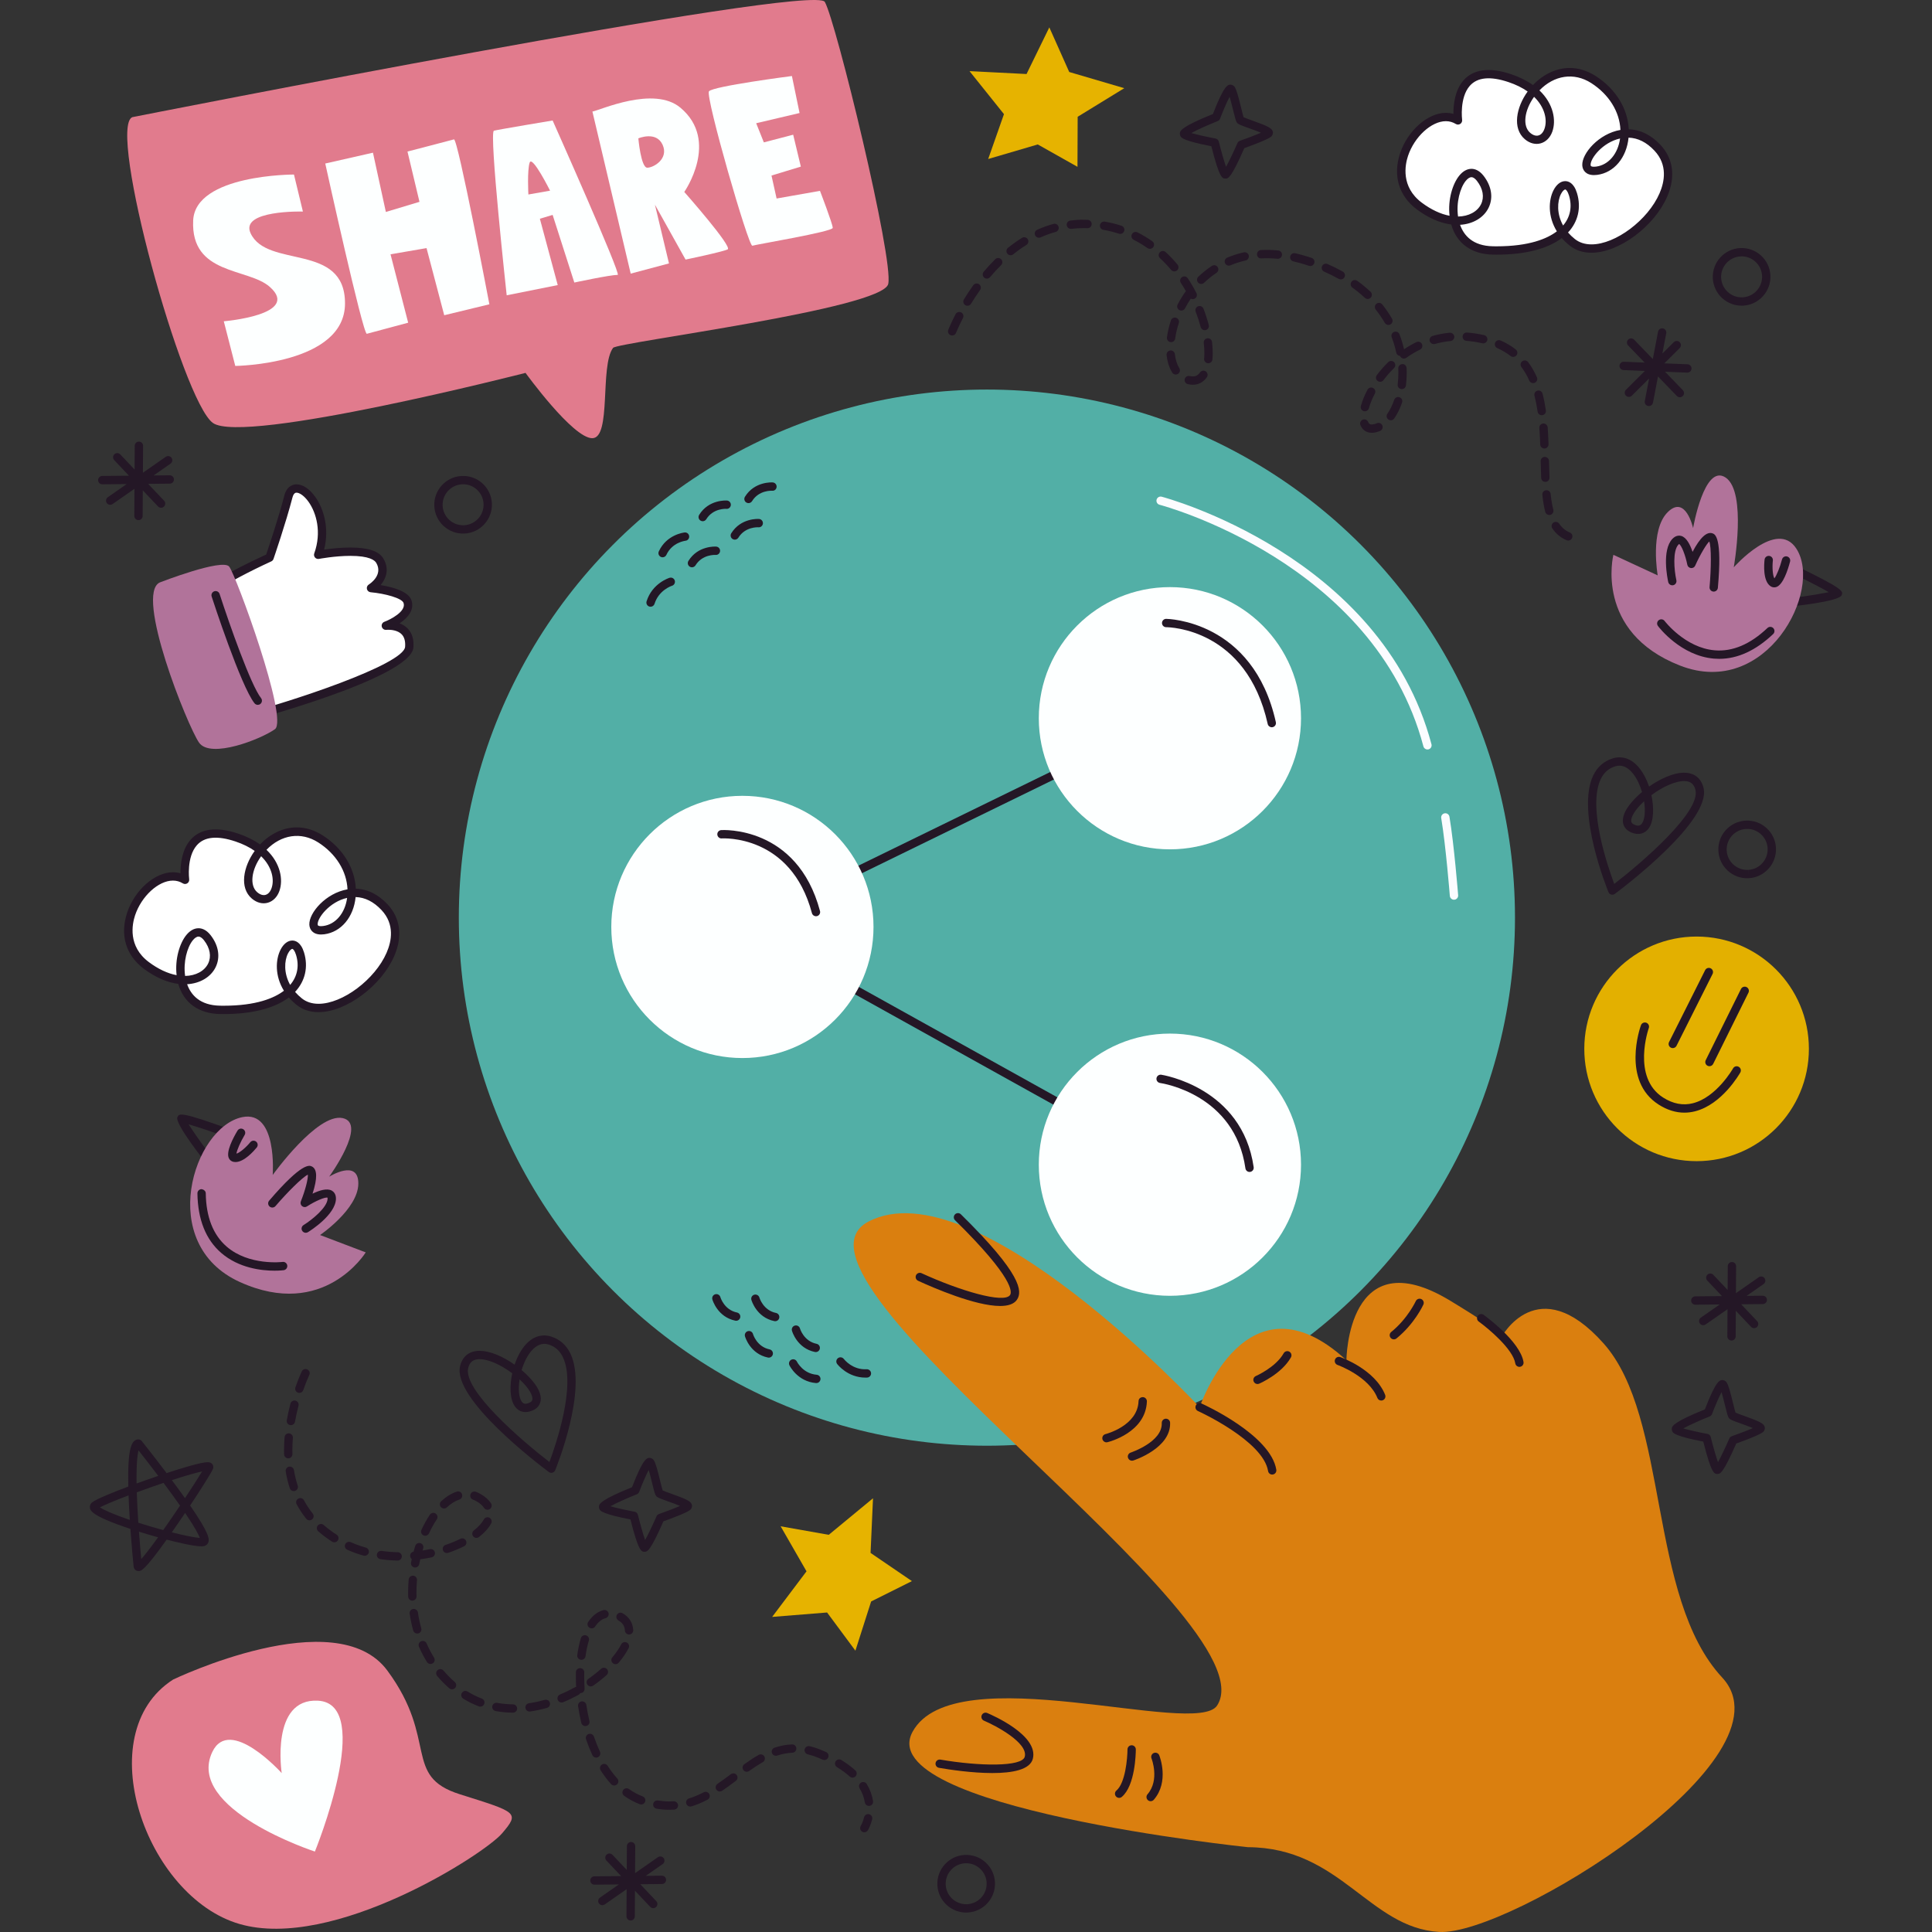 <?xml version="1.0" encoding="UTF-8"?>
<!-- Generator: Adobe Illustrator 26.2.1, SVG Export Plug-In . SVG Version: 6.00 Build 0)  -->
<svg xmlns="http://www.w3.org/2000/svg" xmlns:xlink="http://www.w3.org/1999/xlink" version="1.1" id="Capa_1" x="0px" y="0px" viewBox="0 0 512 512" style="enable-background:new 0 0 512 512;" xml:space="preserve" width="512" height="512">
<rect x="0" y="0" width="512" height="512" fill="#333333" stroke="none"/>
<g>
	<g>
		<circle style="fill:#52AFA6;" cx="261.539" cy="243.184" r="139.947"/>
		<g>
			<path style="fill:#241726;" d="M203.733,359.788c-0.076,0-0.151-0.006-0.227-0.024c-4.717-0.98-6.027-5.442-6.081-5.632     c-0.166-0.587,0.177-1.198,0.764-1.364c0.593-0.164,1.195,0.177,1.362,0.76c0.045,0.151,1.029,3.373,4.404,4.074     c0.598,0.123,0.982,0.708,0.857,1.306C204.704,359.43,204.244,359.788,203.733,359.788z"/>
			<path style="fill:#241726;" d="M205.431,350.132c-0.076,0-0.151-0.006-0.227-0.024c-4.721-0.98-6.027-5.447-6.081-5.634     c-0.164-0.589,0.177-1.198,0.764-1.364c0.591-0.164,1.195,0.175,1.362,0.762c0.047,0.155,1.031,3.373,4.404,4.074     c0.598,0.123,0.982,0.708,0.857,1.306C206.402,349.773,205.942,350.132,205.431,350.132z"/>
			<path style="fill:#241726;" d="M229.366,365.081c-4.73,0-7.397-3.461-7.512-3.614c-0.367-0.486-0.27-1.178,0.218-1.547     c0.481-0.36,1.176-0.272,1.543,0.214l0,0c0.093,0.119,2.3,2.958,6.077,2.73c0.589-0.022,1.126,0.449,1.152,1.057     c0.026,0.611-0.449,1.124-1.057,1.152C229.645,365.077,229.505,365.081,229.366,365.081z"/>
			<path style="fill:#241726;" d="M195.09,350.015c-0.076,0-0.151-0.006-0.227-0.024c-4.717-0.982-6.027-5.444-6.081-5.634     c-0.166-0.587,0.177-1.198,0.764-1.364c0.591-0.168,1.195,0.177,1.362,0.76c0.045,0.151,1.029,3.373,4.404,4.076     c0.598,0.123,0.982,0.71,0.857,1.306C196.061,349.657,195.602,350.015,195.09,350.015z"/>
			<path style="fill:#241726;" d="M216.182,358.312c-0.076,0-0.151-0.006-0.227-0.024c-4.719-0.98-6.027-5.444-6.081-5.632     c-0.164-0.589,0.177-1.198,0.764-1.364c0.593-0.164,1.195,0.177,1.362,0.76c0.043,0.145,1.023,3.373,4.404,4.074     c0.598,0.123,0.982,0.708,0.857,1.306C217.153,357.954,216.693,358.312,216.182,358.312z"/>
			<path style="fill:#241726;" d="M216.335,366.529c-0.032,0-0.063-0.002-0.095-0.004c-4.898-0.412-6.951-4.54-7.037-4.717     c-0.265-0.548-0.037-1.211,0.514-1.476c0.548-0.265,1.208-0.037,1.474,0.509c0.076,0.151,1.629,3.179,5.235,3.483     c0.609,0.052,1.06,0.585,1.008,1.193C217.386,366.094,216.902,366.529,216.335,366.529z"/>
		</g>
		<g>
			<path style="fill:#241726;" d="M186.226,138.13c-0.199,0-0.399-0.054-0.58-0.164c-0.518-0.322-0.68-1.001-0.36-1.521     c2.529-4.098,7.179-3.815,7.369-3.798c0.609,0.045,1.066,0.574,1.023,1.183c-0.045,0.609-0.565,1.081-1.178,1.023l0,0     c-0.138-0.019-3.52-0.19-5.332,2.753C186.957,137.945,186.595,138.13,186.226,138.13z"/>
			<path style="fill:#241726;" d="M194.73,143.016c-0.199,0-0.399-0.052-0.58-0.164c-0.518-0.319-0.68-1.001-0.36-1.521     c2.529-4.102,7.182-3.815,7.367-3.8c0.609,0.045,1.066,0.574,1.023,1.183c-0.045,0.609-0.574,1.079-1.178,1.023l0,0     c-0.136-0.015-3.515-0.19-5.33,2.756C195.462,142.83,195.099,143.016,194.73,143.016z"/>
			<path style="fill:#241726;" d="M172.404,160.791c-0.11,0-0.22-0.017-0.332-0.052c-0.58-0.181-0.904-0.803-0.721-1.385     c1.498-4.767,5.9-6.174,6.087-6.232c0.58-0.188,1.202,0.147,1.381,0.729c0.179,0.583-0.145,1.2-0.725,1.381     c-0.155,0.05-3.496,1.157-4.637,4.786C173.311,160.488,172.875,160.791,172.404,160.791z"/>
			<path style="fill:#241726;" d="M198.36,133.333c-0.199,0-0.399-0.054-0.58-0.164c-0.518-0.319-0.68-1.001-0.36-1.521     c2.529-4.102,7.179-3.817,7.367-3.8c0.609,0.045,1.066,0.574,1.023,1.183c-0.045,0.609-0.518,1.075-1.18,1.023     c-0.16-0.019-3.52-0.186-5.328,2.756C199.091,133.148,198.729,133.333,198.36,133.333z"/>
			<path style="fill:#241726;" d="M183.377,150.34c-0.199,0-0.399-0.052-0.58-0.164c-0.518-0.319-0.68-1.001-0.36-1.521     c2.529-4.102,7.182-3.815,7.367-3.8c0.609,0.045,1.066,0.574,1.023,1.183c-0.045,0.609-0.578,1.079-1.178,1.023l0,0     c-0.138-0.011-3.515-0.19-5.33,2.756C184.109,150.154,183.746,150.34,183.377,150.34z"/>
			<path style="fill:#241726;" d="M175.598,147.688c-0.155,0-0.313-0.032-0.462-0.101c-0.555-0.255-0.796-0.911-0.542-1.465     c2.056-4.465,6.636-4.991,6.83-5.011c0.602-0.076,1.15,0.375,1.213,0.984c0.063,0.606-0.375,1.148-0.98,1.213     c-0.151,0.017-3.539,0.442-5.056,3.737C176.416,147.45,176.014,147.688,175.598,147.688z"/>
		</g>
		<g>
			<path style="fill:#241726;" d="M310.038,309.761c-0.183,0-0.367-0.045-0.537-0.14l-113.294-63.009     c-0.36-0.199-0.578-0.583-0.568-0.995c0.011-0.41,0.25-0.781,0.619-0.962l113.294-55.309c0.55-0.261,1.208-0.041,1.478,0.507     c0.268,0.548,0.041,1.211-0.507,1.478l-111.391,54.381l111.443,61.979c0.533,0.296,0.725,0.969,0.427,1.502     C310.801,309.556,310.424,309.761,310.038,309.761z"/>
			<circle style="fill:#FDFFFF;" cx="196.744" cy="245.647" r="34.745"/>
			<circle style="fill:#FDFFFF;" cx="310.038" cy="190.338" r="34.745"/>
			<circle style="fill:#FDFFFF;" cx="310.038" cy="308.657" r="34.745"/>
		</g>
		<path style="fill:#FBFCFF;" d="M378.286,198.623c-0.49,0-0.937-0.328-1.068-0.822c-12.943-48.896-69.349-63.887-69.916-64.031    c-0.591-0.151-0.947-0.753-0.796-1.344c0.151-0.589,0.76-0.947,1.344-0.796c0.581,0.149,58.233,15.472,71.504,65.607    c0.155,0.589-0.196,1.195-0.785,1.351C378.473,198.612,378.378,198.623,378.286,198.623z"/>
		<path style="fill:#FBFCFF;" d="M383.068,215.52c0.515,0.016,0.963,0.393,1.052,0.923c1.235,7.371,2.294,20.669,2.305,20.803    c0.048,0.608-0.405,1.14-1.016,1.188c-0.587,0.055-1.14-0.405-1.188-1.016c-0.011-0.132-1.062-13.335-2.281-20.613    c-0.102-0.601,0.305-1.171,0.908-1.271C382.922,215.522,382.995,215.518,383.068,215.52z"/>
	</g>
	<path style="fill:#241726;" d="M467.155,343.379h-0.006l-4.274,0.041l4.488-3.129c0.501-0.35,0.624-1.038,0.274-1.539   c-0.352-0.503-1.044-0.619-1.539-0.274l-6.054,4.221l0.042-7.138c0.004-0.611-0.488-1.107-1.098-1.111h-0.006   c-0.606,0-1.101,0.49-1.105,1.098l-0.037,6.299l-3.789-4.003c-0.421-0.44-1.118-0.464-1.562-0.043   c-0.442,0.419-0.462,1.12-0.043,1.562l3.898,4.119l-7.079,0.067c-0.611,0.006-1.101,0.505-1.094,1.116   c0.006,0.606,0.498,1.094,1.105,1.094h0.011l6.457-0.061l-5.001,3.486c-0.501,0.35-0.624,1.038-0.274,1.539   c0.216,0.309,0.559,0.473,0.906,0.473c0.22,0,0.44-0.065,0.632-0.199l5.802-4.045l-0.043,7.191   c-0.004,0.611,0.488,1.107,1.098,1.111h0.006c0.606,0,1.101-0.49,1.105-1.098l0.04-6.792l4.038,4.267   c0.218,0.229,0.509,0.345,0.803,0.345c0.272,0,0.546-0.099,0.76-0.302c0.442-0.419,0.462-1.12,0.043-1.562l-4.229-4.468   l5.739-0.055c0.611-0.006,1.101-0.505,1.094-1.116C468.258,343.867,467.766,343.379,467.155,343.379z"/>
	<path style="fill:#241726;" d="M175.414,497.078h-0.006l-4.274,0.041l4.488-3.129c0.501-0.35,0.624-1.038,0.274-1.539   c-0.352-0.503-1.044-0.619-1.539-0.274l-6.054,4.221l0.042-7.138c0.004-0.611-0.488-1.107-1.098-1.111h-0.006   c-0.606,0-1.101,0.49-1.105,1.098l-0.037,6.299l-3.789-4.003c-0.421-0.44-1.118-0.464-1.562-0.043   c-0.442,0.419-0.462,1.12-0.043,1.562l3.898,4.119l-7.079,0.067c-0.611,0.006-1.101,0.505-1.094,1.116   c0.006,0.606,0.498,1.094,1.105,1.094h0.011l6.457-0.062l-5.001,3.486c-0.501,0.35-0.624,1.038-0.274,1.539   c0.216,0.309,0.559,0.473,0.906,0.473c0.22,0,0.44-0.065,0.632-0.199l5.802-4.045l-0.043,7.191   c-0.004,0.611,0.488,1.107,1.098,1.111h0.006c0.606,0,1.101-0.49,1.105-1.098l0.04-6.792l4.038,4.267   c0.218,0.229,0.509,0.345,0.803,0.345c0.272,0,0.546-0.099,0.76-0.302c0.442-0.419,0.462-1.12,0.043-1.562l-4.229-4.468   l5.739-0.055c0.611-0.006,1.101-0.505,1.094-1.116C176.517,497.566,176.025,497.078,175.414,497.078z"/>
	<path style="fill:#241726;" d="M44.985,125.962h-0.006l-4.274,0.041l4.488-3.129c0.501-0.35,0.624-1.038,0.274-1.539   c-0.352-0.503-1.044-0.619-1.539-0.274l-6.054,4.221l0.042-7.138c0.004-0.611-0.488-1.107-1.098-1.111h-0.006   c-0.606,0-1.101,0.49-1.105,1.098l-0.037,6.299l-3.789-4.003c-0.421-0.44-1.118-0.464-1.562-0.043   c-0.442,0.419-0.462,1.12-0.043,1.562l3.898,4.119l-7.079,0.067c-0.611,0.006-1.101,0.505-1.094,1.116   c0.006,0.606,0.498,1.094,1.105,1.094h0.011l6.457-0.061l-5.001,3.486c-0.501,0.35-0.624,1.038-0.274,1.539   c0.216,0.309,0.559,0.473,0.906,0.473c0.22,0,0.44-0.065,0.632-0.199l5.802-4.045l-0.043,7.191   c-0.004,0.611,0.488,1.107,1.098,1.111h0.006c0.606,0,1.101-0.49,1.105-1.098l0.04-6.792l4.038,4.267   c0.218,0.229,0.509,0.345,0.803,0.345c0.272,0,0.546-0.099,0.76-0.302c0.442-0.419,0.462-1.12,0.043-1.562l-4.229-4.468L45,128.171   c0.611-0.006,1.101-0.505,1.094-1.116C46.088,126.449,45.596,125.962,44.985,125.962z"/>
	<path style="fill:#241726;" d="M443.58,90.676l-0.005,0.005l-3.031,3.014l1.027-5.373c0.114-0.6-0.278-1.178-0.878-1.293   c-0.603-0.114-1.18,0.286-1.293,0.878l-1.386,7.249l-4.955-5.139c-0.423-0.44-1.122-0.452-1.562-0.028l-0.005,0.005   c-0.434,0.423-0.446,1.119-0.024,1.558l4.373,4.535l-5.508-0.22c-0.609-0.021-1.124,0.449-1.148,1.06   c-0.024,0.609,0.452,1.124,1.06,1.148l5.666,0.226l-5.019,4.992c-0.433,0.431-0.435,1.13-0.004,1.563   c0.428,0.429,1.121,0.435,1.555,0.012l0.008-0.008l4.579-4.553l-1.145,5.987c-0.114,0.6,0.279,1.178,0.878,1.293   c0.37,0.07,0.73-0.052,0.979-0.295c0.158-0.154,0.27-0.354,0.314-0.584l1.328-6.947l4.991,5.177   c0.423,0.44,1.122,0.452,1.562,0.028l0.005-0.005c0.434-0.423,0.446-1.119,0.024-1.558l-4.714-4.889l5.87,0.234   c0.316,0.012,0.606-0.109,0.816-0.313c0.195-0.19,0.321-0.452,0.333-0.747c0.024-0.609-0.452-1.124-1.06-1.148l-6.147-0.245   l4.07-4.047c0.433-0.431,0.435-1.13,0.004-1.563C444.71,90.255,444.017,90.249,443.58,90.676z"/>
	<path style="fill:#241726;" d="M463.405,232.732l-0.032,0.002c-4.208,0.197-7.79-3.067-7.987-7.276   c-0.196-4.19,3.052-7.772,7.242-7.986c2.072-0.097,4.026,0.607,5.535,1.982c1.507,1.373,2.391,3.253,2.486,5.29   C470.843,228.934,467.592,232.518,463.405,232.732z M462.763,219.677c-3.002,0.153-5.31,2.699-5.171,5.676   c0.139,2.992,2.686,5.312,5.676,5.173l0.08,1.102l-0.056-1.103c2.976-0.152,5.286-2.698,5.149-5.677   c-0.067-1.449-0.695-2.784-1.769-3.76C465.601,220.109,464.212,219.61,462.763,219.677z"/>
	<path style="fill:#241726;" d="M123.112,141.398l-0.032,0.002c-4.208,0.197-7.79-3.067-7.987-7.276   c-0.196-4.19,3.052-7.772,7.242-7.986c2.072-0.097,4.026,0.607,5.535,1.982c1.507,1.373,2.391,3.253,2.486,5.29   C130.55,137.6,127.299,141.184,123.112,141.398z M122.471,128.343c-3.002,0.153-5.31,2.699-5.171,5.676   c0.139,2.992,2.686,5.312,5.676,5.173l0.08,1.102L123,139.191c2.976-0.152,5.286-2.698,5.149-5.677   c-0.067-1.449-0.695-2.784-1.769-3.76C125.308,128.775,123.919,128.276,122.471,128.343z"/>
	<path style="fill:#241726;" d="M461.932,80.999l-0.032,0.002c-4.208,0.197-7.79-3.067-7.987-7.276   c-0.196-4.19,3.052-7.772,7.242-7.986c2.072-0.097,4.026,0.607,5.535,1.982c1.507,1.373,2.391,3.253,2.486,5.29   C469.37,77.202,466.119,80.786,461.932,80.999z M461.29,67.945c-3.002,0.153-5.31,2.699-5.171,5.676   c0.139,2.992,2.686,5.312,5.676,5.173l0.08,1.102l-0.056-1.103c2.976-0.152,5.286-2.698,5.149-5.677   c-0.067-1.449-0.695-2.784-1.769-3.76C464.128,68.377,462.739,67.877,461.29,67.945z"/>
	<path style="fill:#241726;" d="M256.433,506.837l-0.032,0.002c-4.208,0.197-7.79-3.067-7.987-7.276   c-0.196-4.19,3.052-7.772,7.242-7.986c2.072-0.097,4.026,0.607,5.535,1.982c1.507,1.373,2.391,3.253,2.486,5.29   C263.871,503.04,260.62,506.624,256.433,506.837z M255.791,493.783c-3.002,0.153-5.31,2.699-5.171,5.676   c0.139,2.992,2.686,5.312,5.676,5.173l0.08,1.102l-0.056-1.103c2.976-0.152,5.286-2.698,5.149-5.677   c-0.067-1.449-0.695-2.784-1.769-3.76C258.629,494.215,257.24,493.715,255.791,493.783z"/>
	<path style="fill:#241726;" d="M36.685,416.34c-0.675,0-1.2-0.496-1.273-1.206c-0.162-1.549-0.537-5.526-0.855-9.957   c-10.356-3.433-10.606-4.877-10.729-5.578c-0.095-0.552,0.125-1.101,0.591-1.461c1.252-0.973,6.251-2.935,9.581-4.182   c-0.214-10.274,0.857-12.417,2.641-12.496c0.356,0.015,0.691,0.138,0.913,0.414c0.032,0.041,3.081,3.856,6.595,8.511   c4.169-1.372,9.158-2.887,10.854-2.887c0.224,0,0.904,0,1.308,0.563c0.209,0.287,0.276,0.779,0.164,1.116   c-0.339,1.01-3.809,6.364-6.09,9.797c5.06,7.35,5.155,8.88,4.806,9.808c-0.175,0.468-0.555,0.805-1.038,0.926   c-0.222,0.054-0.486,0.082-0.809,0.082c-2.052,0-6.659-1.12-9.175-1.772C38.215,416.34,37.404,416.34,36.685,416.34z    M36.828,405.909c0.211,2.864,0.44,5.47,0.611,7.255c0.803-0.908,2.169-2.6,4.45-5.759   C40.192,406.934,38.483,406.429,36.828,405.909z M45.535,406.086c3.325,0.842,6.036,1.383,7.419,1.478   c-0.296-0.809-1.195-2.637-3.893-6.612C47.906,402.666,46.706,404.416,45.535,406.086z M36.659,403.54   c2.136,0.682,4.389,1.349,6.595,1.946c1.476-2.089,3.012-4.331,4.458-6.487c-1.26-1.795-2.728-3.813-4.374-6.016   c-2.341,0.788-4.762,1.64-7.089,2.495C36.325,397.873,36.463,400.579,36.659,403.54z M26.47,399.47   c0.971,0.626,3.312,1.752,7.926,3.323c-0.149-2.344-0.259-4.519-0.33-6.502C30.026,397.821,27.613,398.874,26.47,399.47z    M45.548,392.252c1.275,1.713,2.438,3.312,3.476,4.775c2.154-3.252,3.673-5.658,4.536-7.091   C52.026,390.269,49.436,390.987,45.548,392.252z M36.709,384.365c-0.274,1.062-0.589,3.448-0.514,8.78   c1.895-0.691,3.839-1.375,5.742-2.02C39.749,388.236,37.788,385.733,36.709,384.365z"/>
	<path style="fill:#241726;" d="M324.767,47.324c-0.818,0-1.59,0-3.744-8.573c-7.266-1.398-7.881-2.225-8.116-2.542   c-0.205-0.274-0.293-0.779-0.199-1.109c0.132-0.466,0.436-1.545,8.735-4.892c2.982-7.771,3.992-7.771,4.668-7.771   c0.347,0,0.826,0.248,1.036,0.527c0.535,0.719,1.019,2.581,1.752,5.561c0.229,0.932,0.505,2.056,0.665,2.553   c0.436,0.194,1.394,0.537,2.19,0.822c4.273,1.53,5.373,2.052,5.574,3.071c0.073,0.384-0.121,0.941-0.41,1.2   c-0.867,0.777-4.993,2.309-7.158,3.081c-3.515,7.995-4.266,8.036-4.929,8.071C324.811,47.324,324.787,47.324,324.767,47.324z    M315.719,35.259c1.45,0.419,4.098,1.021,6.409,1.452c0.425,0.078,0.766,0.399,0.87,0.82c0.591,2.393,1.362,5.119,1.918,6.674   c0.805-1.45,2.024-4.014,3.012-6.28c0.123-0.281,0.356-0.498,0.645-0.6c1.972-0.695,4.201-1.547,5.591-2.156   c-0.973-0.41-2.298-0.885-3.155-1.191c-2.436-0.874-2.894-1.062-3.209-1.482c-0.272-0.369-0.442-0.982-1.049-3.446   c-0.227-0.928-0.578-2.352-0.889-3.416c-0.725,1.381-1.737,3.731-2.525,5.809c-0.11,0.291-0.337,0.52-0.624,0.637   C320.152,33.103,317.243,34.406,315.719,35.259z"/>
	<path style="fill:#241726;" d="M170.818,411.237c-0.818,0-1.59,0-3.744-8.573c-7.264-1.398-7.9-2.253-8.114-2.54   c-0.207-0.276-0.296-0.781-0.201-1.111c0.132-0.464,0.436-1.543,8.737-4.89c2.982-7.773,3.992-7.773,4.665-7.773   c0.347,0,0.829,0.248,1.038,0.529c0.533,0.719,1.016,2.579,1.748,5.557c0.231,0.932,0.507,2.059,0.667,2.555   c0.436,0.194,1.396,0.537,2.195,0.824c4.268,1.53,5.369,2.05,5.57,3.071c0.073,0.382-0.121,0.939-0.41,1.2   c-0.865,0.777-4.991,2.309-7.156,3.079c-3.515,7.999-4.268,8.038-4.933,8.071C170.861,411.237,170.838,411.237,170.818,411.237z    M161.772,399.174c1.452,0.419,4.098,1.019,6.407,1.45c0.425,0.078,0.766,0.399,0.87,0.82c0.591,2.395,1.364,5.121,1.918,6.677   c0.805-1.448,2.024-4.014,3.015-6.282c0.123-0.281,0.356-0.498,0.645-0.6c1.974-0.695,4.204-1.547,5.589-2.154   c-0.971-0.41-2.294-0.885-3.153-1.191c-2.436-0.874-2.896-1.064-3.209-1.485c-0.274-0.367-0.445-0.982-1.051-3.448   c-0.229-0.926-0.578-2.348-0.889-3.412c-0.723,1.381-1.735,3.731-2.523,5.809c-0.11,0.291-0.337,0.52-0.624,0.637   C166.205,397.018,163.296,398.322,161.772,399.174z"/>
	<path style="fill:#241726;" d="M455.135,390.614c-0.818,0-1.593,0-3.746-8.573c-7.266-1.398-7.881-2.225-8.116-2.542   c-0.205-0.274-0.293-0.779-0.199-1.109c0.132-0.466,0.436-1.545,8.737-4.892c2.982-7.773,3.992-7.771,4.665-7.771   c0.347,0,0.829,0.248,1.038,0.529c0.533,0.716,1.016,2.579,1.75,5.559c0.229,0.932,0.505,2.056,0.665,2.553   c0.436,0.194,1.394,0.537,2.19,0.822c4.273,1.53,5.373,2.052,5.574,3.071c0.073,0.382-0.121,0.941-0.41,1.2   c-0.867,0.777-4.993,2.309-7.158,3.082c-3.515,7.995-4.264,8.036-4.927,8.071C455.178,390.614,455.154,390.614,455.135,390.614z    M446.085,378.549c1.45,0.419,4.098,1.021,6.409,1.452c0.425,0.078,0.766,0.399,0.87,0.82c0.591,2.393,1.362,5.119,1.918,6.674   c0.805-1.45,2.024-4.014,3.012-6.28c0.123-0.281,0.356-0.498,0.645-0.6c1.972-0.695,4.201-1.547,5.591-2.156   c-0.973-0.41-2.298-0.885-3.155-1.191c-2.436-0.874-2.894-1.062-3.209-1.482c-0.272-0.369-0.442-0.982-1.049-3.446   c-0.227-0.926-0.576-2.35-0.889-3.414c-0.723,1.381-1.735,3.729-2.523,5.807c-0.11,0.291-0.337,0.52-0.624,0.637   C450.519,376.393,447.608,377.697,446.085,378.549z"/>
	<g>
		<path style="fill:#241726;" d="M55.565,308.767c-0.272,0-0.542-0.101-0.753-0.306c-0.093-0.091-8.595-10.697-7.797-12.404    c0.49-1.049,0.74-1.567,14.898,3.571c0.572,0.207,0.87,0.842,0.66,1.416c-0.207,0.574-0.837,0.872-1.416,0.66    c-4.137-1.502-8.701-3.043-11.187-3.744c1.804,2.829,5.744,8.237,6.394,8.929c0.41,0.438,0.408,1.135-0.022,1.556    C56.126,308.659,55.845,308.767,55.565,308.767z"/>
		<path style="fill:#B1739A;" d="M72.27,311.382c0,0,1.305-17.204-8.024-15.337c-12.923,2.587-22.996,33.58-0.681,43.704    s33.357-7.854,33.357-7.854l-12.103-4.6c0,0,10.069-6.848,10.141-13.587s-7.73-1.873-7.73-1.873s10.283-14.142,3.557-15.531    C84.062,294.915,72.27,311.382,72.27,311.382z"/>
		<path style="fill:#241726;" d="M62.401,307.955c-0.173,0-0.345-0.015-0.516-0.052c-0.576-0.121-1.023-0.481-1.258-1.016    c-0.744-1.703,1.126-5.276,2.311-7.255c0.311-0.524,0.986-0.699,1.515-0.38c0.522,0.313,0.693,0.99,0.382,1.515    c-1.126,1.882-2.061,4.042-2.175,4.952c0.887-0.224,2.546-1.649,3.668-3.019c0.386-0.473,1.081-0.542,1.554-0.155    s0.542,1.081,0.155,1.554C67.263,305.046,64.697,307.955,62.401,307.955z"/>
		<path style="fill:#241726;" d="M81.028,326.701c-0.371,0-0.732-0.186-0.941-0.522c-0.322-0.518-0.162-1.2,0.356-1.521    c2.423-1.508,6.297-4.737,6.374-6.981c0.009-0.207-0.026-0.281-0.026-0.281c-0.552-0.24-3.207,0.865-5.436,2.315    c-0.401,0.268-0.93,0.235-1.303-0.071c-0.373-0.306-0.503-0.818-0.324-1.267c1.159-2.892,1.949-5.958,1.858-7.084    c-1.511,0.747-5.466,4.704-8.578,8.334c-0.397,0.464-1.096,0.52-1.558,0.121c-0.464-0.397-0.518-1.094-0.121-1.558    c8.8-10.272,10.686-9.363,11.31-9.065c1.457,0.706,1.517,3.127,0.188,7.214c1.776-0.861,3.832-1.521,5.106-0.807    c0.427,0.242,1.142,0.855,1.094,2.227c-0.145,4.145-6.674,8.319-7.419,8.781C81.427,326.647,81.226,326.701,81.028,326.701z"/>
		<path style="fill:#241726;" d="M72.742,336.744c-3.33,0-9.413-0.634-14.126-4.713c-4.078-3.533-6.198-8.839-6.295-15.774    c-0.009-0.611,0.479-1.111,1.09-1.12c0.552,0.076,1.111,0.479,1.12,1.09c0.088,6.271,1.944,11.023,5.52,14.123    c5.93,5.144,14.751,4.087,14.842,4.074c0.596-0.088,1.159,0.35,1.236,0.954c0.08,0.606-0.347,1.159-0.952,1.239    C75.059,336.632,74.144,336.744,72.742,336.744z"/>
	</g>
	<g>
		<path style="fill:#241726;" d="M473.747,160.801L473.747,160.801c-0.611-0.017-1.092-0.527-1.075-1.135    c0.017-0.6,0.509-1.075,1.105-1.075c0.011,0,0.022,0,0.03,0c0.934-0.019,7.553-0.973,10.837-1.659    c-2.24-1.29-6.528-3.479-10.494-5.393c-0.548-0.265-0.779-0.926-0.514-1.476c0.265-0.548,0.926-0.779,1.476-0.514    c13.567,6.547,13.364,7.089,12.956,8.17C487.406,159.494,473.915,160.801,473.747,160.801z"/>
		<path style="fill:#B1739A;" d="M459.463,150.348c0,0,11.401-12.95,16.58-4.969c7.175,11.055-7.97,39.911-30.802,31.012    c-22.832-8.899-17.677-29.358-17.677-29.358l11.746,5.449c0,0-2.132-11.989,2.641-16.747s6.739,4.224,6.739,4.224    s2.938-17.236,8.63-13.394S459.463,150.348,459.463,150.348z"/>
		<path style="fill:#241726;" d="M470.184,155.657c-0.341,0-0.675-0.104-0.978-0.306c-2.046-1.375-1.722-5.753-1.575-7.061    c0.069-0.609,0.624-1.036,1.221-0.975c0.606,0.069,1.042,0.615,0.975,1.221c-0.196,1.761-0.056,3.945,0.399,4.737    c0.572-0.721,1.465-2.896,2.026-5.017c0.158-0.587,0.755-0.952,1.351-0.785c0.589,0.155,0.941,0.762,0.785,1.351    c-0.589,2.227-1.836,6.064-3.578,6.72C470.605,155.618,470.394,155.657,470.184,155.657z"/>
		<path style="fill:#241726;" d="M454.153,156.779c-0.035,0-0.067-0.002-0.101-0.004c-0.606-0.054-1.055-0.591-1.001-1.2    c0.436-4.888,0.496-10.649-0.067-12.078c-0.645,0.537-2.404,3.386-3.735,6.396c-0.192,0.44-0.63,0.703-1.131,0.652    c-0.479-0.054-0.87-0.41-0.962-0.883c-0.511-2.564-1.56-5.196-2.186-5.494c-0.009,0.019-0.076,0.065-0.17,0.164    c-1.552,1.623-1.157,6.653-0.544,9.441c0.132,0.596-0.246,1.185-0.842,1.316c-0.589,0.121-1.185-0.244-1.316-0.842    c-0.19-0.855-1.765-8.442,1.105-11.443c0.954-0.993,1.886-0.904,2.359-0.77c1.392,0.406,2.359,2.341,2.984,4.217    c1.996-3.807,3.781-5.444,5.296-4.905c0.647,0.235,2.615,0.947,1.411,14.428C455.2,156.347,454.719,156.779,454.153,156.779z"/>
		<path style="fill:#241726;" d="M455.605,174.599c-0.46,0-0.921-0.019-1.383-0.058c-8.824-0.744-14.607-8.327-14.849-8.651    c-0.365-0.488-0.265-1.178,0.222-1.545c0.488-0.363,1.18-0.268,1.545,0.218c0.054,0.071,5.453,7.125,13.284,7.777    c4.717,0.401,9.415-1.597,13.964-5.913c0.44-0.419,1.142-0.401,1.56,0.041c0.421,0.442,0.404,1.142-0.041,1.56    C465.307,172.394,460.504,174.599,455.605,174.599z"/>
	</g>
	<g>
		<path style="fill:#FFFFFF;" d="M49.037,233.164c0,0-2.18-16.551,13.751-11.196s10.74,20.509,4.667,15.324    c-6.074-5.186,5.322-22.774,17.513-14.942c12.191,7.832,9.464,23.028,0.817,24.15c-8.647,1.121,5.235-17.694,16.128-6.074    c10.893,11.62-12.891,32.806-22.617,25.017s-2.115-20.361,0.219-12.699c2.333,7.662-3.959,15.175-21.21,14.878    c-17.251-0.297-9.399-26.838-3.369-19.112s-3.981,16.445-16.15,7.344S40.499,227.936,49.037,233.164z"/>
		<path style="fill:#241726;" d="M59.283,268.735l-0.997-0.009c-5.656-0.097-9.635-2.995-11.038-7.986    c-2.976-0.378-6.113-1.75-9.126-4.003c-4.767-3.567-6.383-8.981-4.43-14.853c2.003-6.014,7.33-10.727,12.134-10.727    c0.691,0,1.362,0.093,2.005,0.276c-0.022-2.302,0.334-6.223,2.669-8.888c2.611-2.976,6.91-3.554,12.639-1.625    c2.212,0.742,4.147,1.707,5.772,2.874c2.743-2.892,6.239-4.529,9.734-4.529c2.367,0,4.693,0.725,6.92,2.154    c5.267,3.386,8.465,8.591,8.729,14.102c3.092,0.088,5.926,1.482,8.427,4.15c3.39,3.617,4.016,8.478,1.759,13.685    c-3.431,7.922-12.803,14.87-20.053,14.87c-2.27,0-4.229-0.645-5.822-1.921c-0.762-0.611-1.448-1.269-2.054-1.968    C72.742,267.218,66.807,268.735,59.283,268.735z M49.592,260.827c0.984,2.788,3.323,5.598,8.733,5.69l0.958,0.009    c8.675,0,13.414-2.035,15.958-3.968c-2.43-3.932-2.242-8.226-0.891-10.887c0.781-1.536,1.914-2.419,3.11-2.419    c0.803,0,2.272,0.412,3.114,3.17c1.167,3.837,0.3,7.589-2.376,10.442c0.524,0.609,1.124,1.183,1.789,1.716    c1.191,0.954,2.684,1.437,4.441,1.437c6.366,0,14.956-6.454,18.027-13.539c1.331-3.077,2.182-7.535-1.347-11.297    c-2.076-2.216-4.387-3.375-6.866-3.45c-0.52,5.291-3.83,9.283-8.312,9.866c-0.304,0.039-0.585,0.056-0.842,0.056h-0.002    c-2.214,0-3.058-1.353-3.11-2.62c-0.127-3.116,4.368-8.358,10.114-9.35c-0.209-4.816-3.04-9.4-7.719-12.404    c-4.596-2.956-9.872-2.078-13.75,1.927c3.766,3.582,4.465,7.989,3.414,10.932c-1.17,3.278-4.575,4.316-7.296,1.994    c-3.353-2.861-2.27-8.45,0.757-12.632c-1.42-0.997-3.118-1.832-5.06-2.486c-4.814-1.618-8.265-1.303-10.274,0.99    c-2.764,3.151-2.037,8.957-2.028,9.016c0.054,0.423-0.138,0.839-0.494,1.07c-0.36,0.231-0.818,0.237-1.178,0.017    c-0.803-0.492-1.687-0.74-2.635-0.74c-3.843,0-8.347,4.135-10.036,9.214c-0.773,2.324-1.964,8.183,3.658,12.386    c2.456,1.836,4.972,3.019,7.354,3.466c-0.49-4.286,0.822-8.463,2.551-10.608c0.965-1.198,2.089-1.83,3.254-1.83    c0.807,0,2.018,0.317,3.202,1.834c2.141,2.745,2.628,5.839,1.334,8.491C55.865,258.939,53.01,260.626,49.592,260.827z     M77.459,251.461c-0.203,0-0.693,0.33-1.139,1.211c-0.988,1.946-1.152,5.25,0.574,8.338c1.901-2.229,2.46-5.006,1.564-7.945    C78.102,251.897,77.657,251.461,77.459,251.461z M52.606,248.205c-0.466,0-1.01,0.356-1.532,1.006    c-1.474,1.828-2.553,5.736-2.015,9.424c2.799-0.043,5.127-1.293,6.098-3.282c0.908-1.864,0.511-4.111-1.092-6.163    C53.715,248.74,53.178,248.205,52.606,248.205z M91.99,237.951c-4.633,1.029-7.876,5.285-7.807,6.994    c0.009,0.211,0.019,0.498,0.902,0.498c0,0,0,0,0.002,0c0.17,0,0.356-0.013,0.557-0.039    C88.958,244.975,91.446,241.986,91.99,237.951z M69.203,226.907c-2.613,3.64-3.112,7.768-1.031,9.547    c1.575,1.336,3.101,0.852,3.783-1.06C72.75,233.169,72.159,229.783,69.203,226.907z"/>
	</g>
	<g>
		<path style="fill:#FFFFFF;" d="M386.381,31.913c0,0-2.18-16.551,13.751-11.196c15.932,5.355,10.74,20.509,4.667,15.324    c-6.074-5.186,5.322-22.774,17.513-14.942s9.464,23.028,0.817,24.15s5.235-17.694,16.128-6.074    c10.893,11.62-12.891,32.806-22.617,25.017c-9.727-7.789-2.115-20.361,0.219-12.699s-3.959,15.175-21.21,14.878    s-9.399-26.838-3.369-19.112c6.03,7.726-3.981,16.445-16.15,7.344C363.96,45.501,377.843,26.685,386.381,31.913z"/>
		<path style="fill:#241726;" d="M396.626,67.485l-0.997-0.009c-5.654-0.097-9.635-2.995-11.036-7.986    c-2.976-0.378-6.113-1.75-9.126-4.003c-4.769-3.567-6.383-8.979-4.43-14.853c2-6.014,7.33-10.727,12.132-10.727    c0.693,0,1.362,0.093,2.005,0.276c-0.022-2.302,0.334-6.223,2.669-8.886c2.613-2.976,6.907-3.556,12.641-1.627    c2.212,0.742,4.147,1.707,5.772,2.874c2.741-2.892,6.239-4.529,9.732-4.529c2.367,0,4.696,0.725,6.92,2.154    c5.267,3.386,8.468,8.591,8.729,14.102c3.092,0.088,5.926,1.482,8.427,4.15c3.39,3.617,4.016,8.478,1.759,13.685    c-3.431,7.922-12.801,14.87-20.051,14.87c-2.27,0-4.229-0.645-5.822-1.921c-0.762-0.611-1.448-1.269-2.054-1.968    C410.084,65.968,404.15,67.485,396.626,67.485z M386.934,59.576c0.986,2.788,3.323,5.598,8.733,5.69l0.958,0.009    c8.675,0,13.416-2.035,15.958-3.968c-2.428-3.93-2.242-8.226-0.889-10.887c0.779-1.536,1.914-2.419,3.11-2.419    c0.801,0,2.272,0.412,3.112,3.17c1.17,3.837,0.302,7.589-2.374,10.442c0.524,0.609,1.122,1.183,1.789,1.716    c1.191,0.954,2.684,1.437,4.441,1.437c6.364,0,14.954-6.452,18.025-13.539c1.331-3.077,2.182-7.535-1.347-11.297    c-2.076-2.216-4.385-3.375-6.866-3.45c-0.52,5.291-3.83,9.283-8.312,9.864c-0.304,0.039-0.585,0.056-0.844,0.056l0,0    c-2.214,0.002-3.058-1.351-3.11-2.618c-0.125-3.118,4.368-8.358,10.116-9.35c-0.209-4.819-3.043-9.4-7.721-12.404    c-4.596-2.956-9.875-2.078-13.748,1.925c3.766,3.584,4.465,7.991,3.414,10.932c-1.172,3.282-4.579,4.318-7.298,1.996    c-3.351-2.861-2.268-8.453,0.76-12.632c-1.42-0.999-3.118-1.832-5.06-2.486c-4.812-1.616-8.26-1.301-10.272,0.984    c-2.758,3.138-2.041,8.966-2.033,9.024c0.054,0.421-0.138,0.837-0.496,1.068c-0.356,0.233-0.816,0.24-1.176,0.017    c-0.803-0.492-1.687-0.74-2.635-0.74c-3.843,0-8.345,4.135-10.036,9.216c-0.773,2.322-1.962,8.181,3.66,12.384    c2.456,1.836,4.97,3.019,7.354,3.466c-0.49-4.286,0.822-8.463,2.551-10.61c0.965-1.195,2.089-1.828,3.254-1.828    c0.805,0,2.015,0.317,3.2,1.834c2.141,2.745,2.628,5.839,1.334,8.491C393.207,57.688,390.353,59.376,386.934,59.576z     M414.804,50.211c-0.203,0-0.693,0.33-1.139,1.211c-0.99,1.946-1.152,5.25,0.574,8.338c1.901-2.229,2.458-5.006,1.562-7.945    C415.445,50.647,415,50.211,414.804,50.211z M389.951,46.955c-0.466,0-1.012,0.356-1.534,1.006    c-1.472,1.828-2.553,5.736-2.015,9.424c2.799-0.043,5.127-1.293,6.098-3.282c0.908-1.864,0.511-4.111-1.092-6.163    C391.058,47.49,390.521,46.955,389.951,46.955z M429.335,36.7c-4.633,1.029-7.876,5.283-7.807,6.994    c0.007,0.209,0.019,0.496,0.9,0.496l0,0c0.17,0,0.358-0.013,0.559-0.039C426.303,43.722,428.789,40.736,429.335,36.7z     M406.546,25.656c-2.611,3.638-3.112,7.768-1.029,9.547c1.573,1.34,3.101,0.846,3.781-1.06    C410.093,31.916,409.502,28.533,406.546,25.656z"/>
	</g>
	<path style="fill:#241726;" d="M427.285,237.113c-0.099,0-0.199-0.013-0.296-0.041c-0.328-0.091-0.598-0.328-0.727-0.645   c-0.354-0.865-8.623-21.29-4.05-30.893c1.105-2.318,2.861-3.854,5.22-4.566c0.585-0.177,1.176-0.268,1.752-0.268   c3.867,0,6.489,3.766,7.833,7.751c2.736-1.914,6.292-3.675,9.273-3.675c2.719,0,4.557,1.448,5.177,4.074   c2.044,8.662-20.897,26.085-23.521,28.042C427.753,237.038,427.52,237.113,427.285,237.113z M429.184,202.911   c-0.36,0-0.736,0.058-1.113,0.173c-1.763,0.533-3.025,1.644-3.863,3.403c-3.53,7.41,1.83,23.072,3.58,27.755   c7.421-5.712,22.902-19.056,21.529-24.881c-0.382-1.618-1.344-2.374-3.028-2.374c-2.261,0-5.6,1.452-8.647,3.737   c0.645,2.997,0.775,6.886-0.824,8.945c-1.036,1.325-2.641,1.696-4.441,0.971c-1.653-0.665-2.145-1.813-2.268-2.656   c-0.442-3.058,3.222-6.566,5.041-8.099C434.098,206.312,431.92,202.911,429.184,202.911z M435.699,212.339   c-2.52,2.318-3.548,4.324-3.403,5.328c0.041,0.276,0.179,0.63,0.906,0.924c0.852,0.345,1.429,0.293,1.871-0.278   C435.882,217.272,436.102,214.95,435.699,212.339z"/>
	<path style="fill:#241726;" d="M146.106,390.318c-0.235,0-0.468-0.076-0.66-0.22c-2.624-1.957-25.563-19.376-23.521-28.04   c0.619-2.628,2.458-4.076,5.177-4.076c2.609,0,5.995,1.353,9.275,3.671c1.344-3.983,3.964-7.747,7.831-7.747   c0.576,0,1.167,0.091,1.752,0.268c2.359,0.712,4.115,2.249,5.22,4.566c4.573,9.603-3.696,30.027-4.05,30.893   c-0.129,0.317-0.399,0.555-0.727,0.645C146.304,390.305,146.205,390.318,146.106,390.318z M127.101,360.192   c-1.683,0-2.646,0.755-3.028,2.374c-1.372,5.828,14.108,19.171,21.529,24.881c1.75-4.685,7.108-20.351,3.58-27.757   c-0.837-1.757-2.1-2.868-3.863-3.401c-3.248-0.984-5.889,2.758-7.08,6.802c1.819,1.532,5.483,5.043,5.041,8.099   c-0.123,0.846-0.615,1.992-2.268,2.656c-1.804,0.727-3.409,0.356-4.439-0.971c-1.601-2.059-1.47-5.947-0.826-8.942   C132.701,361.644,129.363,360.192,127.101,360.192z M137.692,365.543c-0.404,2.611-0.183,4.933,0.626,5.973   c0.442,0.57,1.016,0.624,1.871,0.278c0.725-0.291,0.865-0.647,0.904-0.924C141.24,369.868,140.213,367.861,137.692,365.543z"/>
	<polygon style="fill:#E6B300;" points="283.356,19.08 297.946,23.37 285.591,30.948 285.543,44.209 275.022,38.28 261.881,42.135    266.061,30.249 256.933,18.849 272.043,19.618 278.081,7.255  "/>
	<polygon style="fill:#E6B300;" points="219.627,406.742 231.355,397.061 230.709,411.54 241.666,419.011 230.86,424.403    226.691,437.447 219.187,427.326 204.63,428.498 213.734,416.414 206.877,404.485  "/>
	<g>
		<circle style="fill:#E3B000;" cx="449.615" cy="277.957" r="29.761"/>
		<g>
			<line style="fill:#FFFFFF;" x1="452.862" y1="257.605" x2="443.302" y2="276.654"/>
			<path style="fill:#241726;" d="M443.303,277.76c-0.168,0-0.337-0.037-0.496-0.117c-0.544-0.274-0.764-0.939-0.492-1.485     l9.56-19.05c0.274-0.548,0.941-0.766,1.485-0.492s0.764,0.939,0.492,1.485l-9.56,19.05     C444.097,277.538,443.707,277.76,443.303,277.76z"/>
		</g>
		<path style="fill:#241726;" d="M453.02,282.557c-0.166,0-0.332-0.037-0.49-0.114c-0.548-0.272-0.77-0.934-0.501-1.48l9.348-18.873    c0.274-0.55,0.939-0.766,1.48-0.501c0.548,0.272,0.77,0.934,0.501,1.48l-9.348,18.873    C453.817,282.332,453.426,282.557,453.02,282.557z"/>
		<path style="fill:#241726;" d="M446.372,294.865c-2.298,0-4.579-0.714-6.808-2.136c-9.875-6.299-4.911-20.435-4.696-21.035    c0.209-0.57,0.837-0.863,1.413-0.665c0.574,0.207,0.872,0.839,0.667,1.413c-0.047,0.132-4.577,13.077,3.802,18.422    c2.6,1.659,5.252,2.171,7.881,1.506c6.271-1.569,10.602-9.158,10.645-9.236c0.298-0.533,0.965-0.725,1.504-0.421    c0.531,0.298,0.721,0.971,0.423,1.502c-0.194,0.345-4.827,8.489-12.026,10.298C448.241,294.747,447.304,294.865,446.372,294.865z"/>
	</g>
	<g>
		<g>
			<path style="fill:#FFFFFF;" d="M71.436,147.767c0,0,3.257-9.455,4.99-16.164c1.733-6.708,12.189,3.415,7.894,15.424     c0,0,13.851-2.65,16.339,1.571s-2.346,7.252-2.346,7.252s8.752,0.795,9.683,3.589c1.265,3.796-5.749,6.378-5.749,6.378     s6.685-0.769,6.214,5.669c-0.471,6.438-37.644,17.293-44.66,19.059s-10.881-20.042-14.264-27.931     C47.812,158.587,71.436,147.767,71.436,147.767z"/>
			<path style="fill:#241726;" d="M63.003,191.75c-5.531,0-8.791-10.766-11.668-20.263c-0.995-3.289-1.936-6.396-2.814-8.44     c-0.796-1.86,1.021-6.418,22.021-16.087c0.662-1.949,3.323-9.868,4.812-15.634c0.695-2.682,2.499-2.971,3.243-2.971     c1.659,0,3.483,1.239,5.002,3.394c2.143,3.043,3.744,8.166,2.294,13.901c1.675-0.244,4.309-0.55,6.953-0.55     c4.734,0,7.6,0.962,8.763,2.937c1.662,2.818,0.675,5.33-0.747,7.022c3.051,0.492,7.374,1.61,8.181,4.029     c0.842,2.531-0.965,4.65-3.144,6.107c0.781,0.291,1.56,0.747,2.208,1.444c1.118,1.202,1.608,2.859,1.457,4.926     c-0.604,8.25-45.044,19.937-45.493,20.051C63.715,191.705,63.357,191.75,63.003,191.75z M78.598,130.565     c-0.188,0-0.764,0-1.103,1.314c-1.724,6.674-4.983,16.154-5.015,16.249c-0.099,0.285-0.309,0.518-0.585,0.645     c-11.791,5.399-21.765,11.663-21.342,13.405c0.924,2.156,1.882,5.319,2.896,8.668c2.354,7.775,5.876,19.702,10.082,18.625     c12.95-3.258,43.482-13.336,43.827-18.066c0.106-1.431-0.188-2.529-0.87-3.263c-1.049-1.129-2.864-1.249-3.595-1.249     c-0.302,0-0.498,0.019-0.524,0.022c-0.546,0.063-1.066-0.3-1.195-0.846c-0.129-0.542,0.166-1.096,0.691-1.288     c1.558-0.578,5.835-2.734,5.082-4.993c-0.419-1.26-4.855-2.486-8.733-2.838c-0.473-0.043-0.861-0.382-0.973-0.842     c-0.112-0.46,0.084-0.939,0.483-1.193c0.399-0.255,3.856-2.577,1.983-5.755c-0.408-0.691-1.839-1.849-6.86-1.849     c-4.074,0-8.276,0.794-8.319,0.803c-0.391,0.073-0.79-0.065-1.047-0.367s-0.334-0.716-0.201-1.09     c2.015-5.636,0.552-10.738-1.487-13.634C80.598,131.324,79.327,130.565,78.598,130.565z"/>
		</g>
		<path style="fill:#B1739A;" d="M42.359,154.352c0,0,16.575-6.452,18.378-4.197c1.803,2.255,15.787,40.454,12.125,43.086    s-17.067,7.924-20.114,3.559S35.613,157.38,42.359,154.352z"/>
		<g>
			<path style="fill:#FFFFFF;" d="M57.143,157.743c0,0,7.611,23.446,11.168,27.945"/>
			<path style="fill:#241726;" d="M68.311,186.793c-0.326,0-0.65-0.145-0.867-0.421c-3.636-4.601-11.04-27.323-11.353-28.288     c-0.188-0.58,0.129-1.204,0.71-1.392c0.578-0.19,1.206,0.129,1.392,0.71c2.613,8.045,8.269,24.166,10.986,27.602     c0.378,0.477,0.296,1.172-0.183,1.552C68.795,186.716,68.553,186.793,68.311,186.793z"/>
		</g>
	</g>
	<g>
		<path style="fill:#E17B8D;" d="M35.046,31.054c0,0,180.595-35.701,183.542-30.545s18.277,68.109,16.804,74.739    c-1.473,6.629-71.815,15.468-72.92,16.941c-3.563,4.751-0.368,23.938-5.524,23.938c-5.156,0-17.678-17.309-17.678-17.309    s-74.761,19.151-82.864,13.258C48.304,106.183,28.417,34,35.046,31.054z"/>
		<path style="fill:#FDFFFF;" d="M77.905,46.254c0,0-26.145-0.062-26.714,12.173c-0.676,14.54,14.54,12.512,20.289,17.584    c8.429,7.437-12.173,9.13-12.173,9.13l3.043,11.835c0,0,29.081-0.338,29.081-16.569s-20.627-9.13-25.023-18.598    c-2.88-6.203,13.864-5.749,13.864-5.749L77.905,46.254z"/>
		<path style="fill:#FDFFFF;" d="M86.198,43.334c0,0,9.995,45.418,11.022,45.122c1.027-0.297,10.949-2.938,10.949-2.938    l-4.676-18.127l9.543-1.642l4.69,17.789l11.963-2.897c0,0-8.36-43.998-9.388-43.702c-1.027,0.297-12.315,3.221-12.315,3.221    l3.18,13.328l-8.908,2.683l-3.421-15.707L86.198,43.334z"/>
		<path style="fill:#FDFFFF;" d="M146.452,31.931c0,0-14.202,2.367-15.555,2.705c-1.353,0.338,3.382,43.621,3.382,43.621    l13.526-2.705l-4.734-17.584l3.382-1.014l5.749,17.922c0,0,9.44-2.029,11.497-2.029C164.712,72.847,146.452,31.931,146.452,31.931    z M140.027,51.544c0,0-0.346-6.4,0.338-8.454c0.676-2.029,5.41,7.439,5.41,7.439L140.027,51.544z"/>
		<path style="fill:#FDFFFF;" d="M209.866,20.146c0,0-20.965,2.705-21.98,4.058s10.483,41.254,11.497,40.916    s21.303-3.72,21.303-4.734s-3.382-9.806-3.382-9.806l-11.497,2.029l-1.353-6.087l7.777-2.367l-2.029-8.454l-7.777,2.029    l-2.029-5.072l11.497-2.705L209.866,20.146z"/>
		<path style="fill:#FDFFFF;" d="M181.342,50.867c0,0,9.468-13.526-1.014-22.318c-7.048-5.911-21.303,0.676-23.332,1.014    l10.145,42.945l10.144-2.705l-3.72-15.555l8.116,14.541c0,0,9.806-2.029,11.159-2.705    C194.191,65.408,181.342,50.867,181.342,50.867z M171.535,44.443c-1.691,0-2.367-7.777-2.367-7.777s4.734-2.029,6.425,1.691    C177.284,42.075,173.226,44.443,171.535,44.443z"/>
	</g>
	<g>
		<path style="fill:#DA7F0F;" d="M330.699,489.522c0,0-99.897-10.383-88.854-30.591s75.139,1.696,80.713-6.963    c14.706-22.848-120.711-113.4-92.426-128.222c28.285-14.822,87.78,49.18,87.78,49.18s12.441-36.803,38.9-12.453    c0,0,0.201-32.326,27.509-15.772c17.518,10.619,13.521,9.745,13.521,9.745s9.603-18.096,27.118,1.568    c17.514,19.664,11.606,67.218,31.438,88.552c19.831,21.334-56.403,68.491-74.992,67.417S355.269,489.625,330.699,489.522z"/>
		<path style="fill:#241726;" d="M265.037,346.098c-6.569,0-17.708-4.827-21.739-6.681c-0.555-0.255-0.796-0.911-0.542-1.465    c0.255-0.555,0.915-0.794,1.465-0.542c10.021,4.605,21.836,8.135,23.45,5.794c0.529-0.766,1.044-4.465-14.57-19.822    c-0.436-0.427-0.44-1.126-0.013-1.562c0.429-0.436,1.129-0.44,1.562-0.013c16.087,15.824,16.381,20.418,14.84,22.654    C268.683,345.63,267.08,346.098,265.037,346.098z"/>
		<path style="fill:#241726;" d="M337.143,390.773c-0.531,0-1.001-0.386-1.088-0.928c-1.306-8.038-18.424-15.835-18.597-15.912    c-0.557-0.25-0.805-0.904-0.555-1.461c0.253-0.559,0.913-0.807,1.461-0.555c0.751,0.337,18.377,8.368,19.87,17.574    c0.099,0.602-0.311,1.17-0.913,1.267C337.262,390.769,337.203,390.773,337.143,390.773z"/>
		<path style="fill:#241726;" d="M366.048,371.158c-0.438,0-0.855-0.263-1.027-0.695c-2.296-5.759-10.479-8.711-10.561-8.74    c-0.576-0.203-0.878-0.835-0.675-1.409c0.205-0.576,0.833-0.883,1.409-0.675c0.375,0.132,9.21,3.308,11.881,10.004    c0.224,0.568-0.052,1.211-0.617,1.437C366.322,371.132,366.184,371.158,366.048,371.158z"/>
		<path style="fill:#241726;" d="M402.655,362.231c-0.531,0-1.001-0.386-1.088-0.928c-0.617-3.8-7.197-9.279-9.678-11.07    c-0.496-0.356-0.609-1.047-0.25-1.541c0.356-0.496,1.049-0.613,1.541-0.25c0.395,0.283,9.678,7.028,10.567,12.507    c0.099,0.602-0.311,1.17-0.913,1.267C402.773,362.227,402.715,362.231,402.655,362.231z"/>
		<path style="fill:#241726;" d="M262.991,469.876c-5.412,0-11.385-0.908-14.154-1.385c-0.602-0.106-1.006-0.678-0.902-1.277    c0.106-0.602,0.688-1.003,1.277-0.902c10.215,1.765,21.68,1.972,22.36-0.775c0.919-3.686-7.717-8.237-10.813-9.54    c-0.563-0.237-0.826-0.885-0.591-1.446c0.235-0.563,0.889-0.829,1.446-0.591c1.403,0.589,13.642,5.93,12.104,12.112    C272.984,469.017,268.254,469.876,262.991,469.876z"/>
		<path style="fill:#241726;" d="M293.225,382.233c-0.499,0-0.949-0.339-1.072-0.844c-0.145-0.591,0.218-1.189,0.811-1.334    c0.084-0.022,8.526-2.167,8.763-8.737c0.024-0.609,0.445-1.051,1.146-1.064c0.609,0.024,1.085,0.535,1.064,1.146    c-0.3,8.247-10.036,10.701-10.451,10.802C293.398,382.222,293.312,382.233,293.225,382.233z"/>
		<path style="fill:#241726;" d="M299.986,387.105c-0.466,0-0.898-0.296-1.051-0.764c-0.188-0.578,0.129-1.202,0.71-1.392    c0.084-0.028,8.42-2.805,8.235-7.831c-0.022-0.611,0.455-1.122,1.064-1.146c0.015,0,0.028,0,0.041,0    c0.591,0,1.083,0.468,1.105,1.064c0.246,6.692-9.355,9.883-9.762,10.015C300.213,387.088,300.098,387.105,299.986,387.105z"/>
		<path style="fill:#241726;" d="M296.581,476.455c-0.313,0-0.626-0.134-0.844-0.393c-0.395-0.466-0.334-1.163,0.132-1.556    c2.367-1.998,2.915-8.541,2.926-10.893c0.002-0.609,0.496-1.101,1.105-1.101c0.002,0,0.002,0,0.004,0    c0.611,0.002,1.103,0.498,1.101,1.109c-0.004,0.969-0.142,9.56-3.712,12.572C297.086,476.369,296.833,476.455,296.581,476.455z"/>
		<path style="fill:#241726;" d="M304.932,477.338c-0.257,0-0.516-0.088-0.725-0.27c-0.46-0.401-0.509-1.098-0.11-1.56    c3.293-3.789,1.088-9.458,1.064-9.514c-0.224-0.568,0.052-1.211,0.617-1.437c0.57-0.222,1.211,0.052,1.437,0.617    c0.112,0.283,2.717,6.989-1.448,11.784C305.547,477.208,305.241,477.338,304.932,477.338z"/>
		<path style="fill:#241726;" d="M333.252,366.78c-0.427,0-0.835-0.25-1.014-0.669c-0.242-0.559,0.017-1.208,0.576-1.45    c0.054-0.024,5.272-2.309,7.374-6.034c0.3-0.533,0.975-0.719,1.506-0.419c0.531,0.3,0.719,0.973,0.419,1.506    c-2.473,4.381-8.183,6.871-8.424,6.974C333.546,366.752,333.399,366.78,333.252,366.78z"/>
		<path style="fill:#241726;" d="M369.386,354.946c-0.322,0-0.641-0.14-0.859-0.41c-0.384-0.475-0.311-1.17,0.164-1.554    c4.346-3.515,6.484-8.122,6.506-8.17c0.255-0.552,0.917-0.794,1.463-0.546c0.555,0.255,0.801,0.908,0.548,1.463    c-0.095,0.207-2.361,5.116-7.128,8.97C369.876,354.866,369.63,354.946,369.386,354.946z"/>
	</g>
	<path style="fill:#241726;" d="M415.609,143.253c-0.14,0-0.285-0.026-0.423-0.084c-1.545-0.641-2.827-1.696-3.807-3.142   c-0.341-0.505-0.209-1.191,0.296-1.534c0.505-0.339,1.191-0.209,1.534,0.296c0.742,1.094,1.666,1.86,2.823,2.339   c0.563,0.233,0.831,0.88,0.598,1.444C416.452,142.997,416.042,143.253,415.609,143.253z M410.579,136.482   c-0.492,0-0.941-0.33-1.07-0.829c-0.334-1.301-0.589-2.779-0.773-4.516c-0.065-0.606,0.375-1.15,0.982-1.215   c0.598-0.076,1.15,0.373,1.215,0.982c0.173,1.629,0.408,3.002,0.716,4.197c0.151,0.591-0.203,1.193-0.794,1.347   C410.762,136.471,410.669,136.482,410.579,136.482z M409.53,127.708c-0.589,0-1.079-0.464-1.105-1.057   c-0.06-1.441-0.097-2.93-0.132-4.447c-0.013-0.611,0.47-1.116,1.079-1.131c0.58,0.019,1.116,0.47,1.131,1.079   c0.035,1.504,0.071,2.98,0.132,4.404c0.024,0.611-0.449,1.126-1.057,1.152C409.56,127.708,409.545,127.708,409.53,127.708z    M409.277,118.858c-0.593,0-1.083-0.47-1.105-1.066c-0.05-1.459-0.119-2.924-0.227-4.381c-0.043-0.609,0.412-1.137,1.023-1.183   c0.55-0.041,1.137,0.412,1.183,1.023c0.108,1.482,0.177,2.978,0.231,4.463c0.022,0.611-0.455,1.122-1.066,1.144   C409.303,118.858,409.29,118.858,409.277,118.858z M363.532,114.698c-1.4,0-2.495-0.749-3.008-2.052   c-0.222-0.568,0.058-1.208,0.626-1.433c0.563-0.224,1.206,0.056,1.433,0.626c0.255,0.647,0.723,0.777,1.599,0.561   c0.231-0.056,0.46-0.134,0.686-0.235c0.552-0.255,1.208,0,1.459,0.557s0,1.211-0.557,1.459c-0.352,0.158-0.71,0.283-1.07,0.369   C364.289,114.648,363.897,114.698,363.532,114.698z M368.579,111.377c-0.218,0-0.438-0.065-0.63-0.199   c-0.501-0.347-0.626-1.036-0.276-1.536c0.719-1.036,1.325-2.274,1.8-3.681c0.196-0.574,0.811-0.885,1.4-0.693   c0.578,0.194,0.889,0.822,0.693,1.4c-0.542,1.603-1.241,3.03-2.08,4.234C369.272,111.211,368.929,111.377,368.579,111.377z    M408.578,110.037c-0.539,0-1.012-0.395-1.092-0.945c-0.224-1.543-0.496-2.922-0.833-4.219c-0.155-0.591,0.199-1.193,0.79-1.347   c0.593-0.164,1.193,0.203,1.347,0.79c0.358,1.375,0.647,2.833,0.885,4.456c0.086,0.604-0.332,1.165-0.934,1.254   C408.686,110.032,408.632,110.037,408.578,110.037z M361.709,108.999c-0.095,0-0.194-0.013-0.291-0.039   c-0.589-0.162-0.937-0.77-0.775-1.357c0.38-1.383,0.969-2.835,1.754-4.316c0.287-0.539,0.952-0.747,1.493-0.457   c0.539,0.285,0.744,0.954,0.457,1.493c-0.697,1.316-1.243,2.654-1.573,3.863C362.639,108.677,362.194,108.999,361.709,108.999z    M371.495,103.116c-0.045,0-0.093-0.002-0.138-0.009c-0.606-0.076-1.036-0.626-0.96-1.232c0.125-1.006,0.188-2.033,0.188-3.053   c0-0.386-0.009-0.777-0.026-1.172c-0.03-0.609,0.44-1.126,1.051-1.154c0.602-0.086,1.126,0.442,1.154,1.051   c0.022,0.429,0.03,0.855,0.03,1.275c0,1.111-0.069,2.229-0.205,3.325C372.52,102.706,372.043,103.116,371.495,103.116z    M316.11,101.964c-0.423,0-0.87-0.056-1.329-0.166c-0.593-0.142-0.96-0.74-0.818-1.331c0.14-0.593,0.725-0.958,1.331-0.818   c1.221,0.298,2.067-0.015,2.719-0.947c0.35-0.501,1.038-0.621,1.539-0.27c0.498,0.35,0.621,1.038,0.27,1.539   C318.909,101.273,317.625,101.964,316.11,101.964z M406.287,101.528c-0.423,0-0.826-0.246-1.01-0.658   c-0.585-1.321-1.286-2.529-2.08-3.589c-0.367-0.488-0.27-1.18,0.22-1.545c0.486-0.371,1.18-0.27,1.545,0.22   c0.898,1.191,1.681,2.544,2.335,4.02c0.248,0.557-0.004,1.211-0.563,1.457C406.589,101.498,406.438,101.528,406.287,101.528z    M365.748,101.183c-0.233,0-0.466-0.073-0.665-0.222c-0.488-0.367-0.585-1.06-0.218-1.547c0.919-1.219,1.936-2.378,3.025-3.444   c0.438-0.425,1.137-0.421,1.562,0.017c0.427,0.436,0.419,1.135-0.017,1.562c-1.01,0.988-1.953,2.061-2.805,3.194   C366.413,101.032,366.083,101.183,365.748,101.183z M311.589,99.258c-0.369,0-0.729-0.186-0.939-0.522   c-0.781-1.258-1.282-2.818-1.489-4.635c-0.069-0.606,0.367-1.154,0.973-1.224c0.596-0.065,1.154,0.367,1.224,0.973   c0.168,1.491,0.563,2.743,1.17,3.72c0.322,0.518,0.162,1.2-0.356,1.521C311.99,99.204,311.79,99.258,311.589,99.258z    M320.208,96.263c-0.035,0-0.069-0.002-0.106-0.004c-0.606-0.056-1.053-0.596-0.997-1.204c0.045-0.475,0.067-0.98,0.067-1.502   c0-0.839-0.056-1.739-0.166-2.676c-0.073-0.606,0.36-1.154,0.967-1.226c0.587-0.088,1.154,0.358,1.226,0.967   c0.123,1.023,0.183,2.009,0.183,2.935c0,0.596-0.026,1.165-0.076,1.709C321.252,95.833,320.771,96.263,320.208,96.263z    M372.047,95.026c-0.343,0-0.684-0.162-0.9-0.464c-0.054-0.076-0.097-0.155-0.129-0.24c-0.479-0.035-0.898-0.382-1.001-0.874   c-0.289-1.375-0.695-2.741-1.204-4.063c-0.218-0.57,0.065-1.208,0.634-1.429c0.576-0.218,1.211,0.067,1.429,0.634   c0.496,1.293,0.902,2.622,1.206,3.962c1.055-0.706,2.151-1.338,3.274-1.884c0.542-0.263,1.211-0.041,1.476,0.509   c0.268,0.548,0.039,1.208-0.509,1.476c-1.254,0.611-2.475,1.34-3.634,2.167C372.494,94.959,372.269,95.026,372.047,95.026z    M401.017,94.588c-0.237,0-0.477-0.076-0.68-0.233c-1.055-0.822-2.246-1.53-3.537-2.1c-0.557-0.246-0.811-0.898-0.563-1.457   c0.244-0.557,0.9-0.809,1.457-0.563c1.457,0.641,2.803,1.441,4.003,2.376c0.481,0.375,0.568,1.07,0.192,1.552   C401.671,94.442,401.345,94.588,401.017,94.588z M379.96,91.194c-0.481,0-0.926-0.317-1.064-0.803   c-0.166-0.587,0.175-1.198,0.762-1.366c1.47-0.416,2.993-0.701,4.532-0.852c0.561-0.028,1.146,0.386,1.206,0.995   c0.058,0.606-0.386,1.146-0.995,1.206c-1.405,0.136-2.799,0.397-4.139,0.779C380.161,91.181,380.059,91.194,379.96,91.194z    M393.069,91c-0.082,0-0.164-0.009-0.248-0.028c-1.411-0.326-2.825-0.542-4.197-0.641c-0.609-0.045-1.064-0.576-1.021-1.185   c0.045-0.611,0.572-1.072,1.185-1.021c1.482,0.11,3.006,0.343,4.529,0.693c0.593,0.136,0.965,0.729,0.829,1.325   C394.03,90.654,393.574,91,393.069,91z M310.348,90.672c-0.05,0-0.099-0.002-0.149-0.011c-0.606-0.08-1.029-0.637-0.947-1.241   c0.199-1.474,0.55-2.987,1.047-4.497c0.188-0.578,0.814-0.902,1.394-0.703c0.578,0.19,0.896,0.814,0.703,1.394   c-0.453,1.381-0.775,2.76-0.956,4.1C311.367,90.268,310.892,90.672,310.348,90.672z M252.333,88.911   c-0.134,0-0.27-0.024-0.401-0.076c-0.568-0.222-0.85-0.861-0.628-1.431c0.026-0.067,0.656-1.675,1.927-4.132   c0.281-0.542,0.947-0.753,1.491-0.473c0.542,0.283,0.753,0.949,0.473,1.491c-1.215,2.341-1.826,3.901-1.832,3.917   C253.192,88.643,252.775,88.911,252.333,88.911z M319.265,87.51c-0.492,0-0.939-0.328-1.068-0.824   c-0.354-1.349-0.798-2.723-1.327-4.085c-0.218-0.57,0.065-1.211,0.632-1.431c0.576-0.214,1.211,0.065,1.431,0.632   c0.557,1.441,1.027,2.896,1.4,4.322c0.155,0.591-0.199,1.195-0.788,1.349C319.45,87.5,319.358,87.51,319.265,87.51z    M367.941,86.112c-0.38,0-0.751-0.199-0.956-0.552c-0.703-1.217-1.511-2.395-2.397-3.504c-0.38-0.477-0.304-1.172,0.173-1.554   c0.479-0.378,1.174-0.302,1.554,0.173c0.956,1.195,1.826,2.469,2.583,3.781c0.306,0.529,0.125,1.204-0.404,1.508   C368.318,86.065,368.128,86.112,367.941,86.112z M313.065,82.303c-0.173,0-0.347-0.041-0.509-0.125   c-0.542-0.281-0.753-0.947-0.47-1.489c0.641-1.232,1.375-2.425,2.184-3.55c-0.423-0.74-0.87-1.467-1.336-2.173   c-0.337-0.509-0.196-1.193,0.313-1.53c0.507-0.341,1.193-0.196,1.53,0.313c0.831,1.256,1.603,2.574,2.292,3.917   c0.281,0.542,0.067,1.208-0.477,1.487c-0.334,0.175-0.716,0.158-1.025-0.006c-0.555,0.824-1.064,1.681-1.521,2.561   C313.848,82.088,313.462,82.303,313.065,82.303z M256.386,81.028c-0.196,0-0.395-0.052-0.576-0.162   c-0.52-0.317-0.684-0.997-0.367-1.519c0.781-1.277,1.614-2.542,2.482-3.759c0.356-0.496,1.047-0.609,1.541-0.259   c0.496,0.354,0.613,1.044,0.259,1.541c-0.835,1.174-1.642,2.395-2.395,3.63C257.121,80.84,256.757,81.028,256.386,81.028z    M362.453,79.23c-0.272,0-0.544-0.099-0.757-0.3c-1.019-0.958-2.128-1.871-3.297-2.717c-0.494-0.358-0.606-1.049-0.248-1.543   c0.358-0.494,1.049-0.602,1.543-0.248c1.245,0.9,2.428,1.875,3.517,2.898c0.445,0.416,0.466,1.118,0.047,1.562   C363.04,79.114,362.747,79.23,362.453,79.23z M318.326,75.247c-0.291,0-0.58-0.114-0.798-0.341   c-0.421-0.44-0.406-1.139,0.035-1.562c1.118-1.07,2.328-2.039,3.597-2.881c0.503-0.332,1.189-0.203,1.532,0.311   c0.337,0.509,0.199,1.193-0.311,1.532c-1.161,0.768-2.268,1.655-3.291,2.635C318.876,75.146,318.6,75.247,318.326,75.247z    M355.325,74.047c-0.183,0-0.369-0.045-0.539-0.14c-1.23-0.688-2.529-1.331-3.861-1.914c-0.559-0.244-0.814-0.896-0.57-1.454   c0.246-0.559,0.898-0.807,1.454-0.57c1.398,0.611,2.762,1.286,4.055,2.009c0.533,0.298,0.723,0.971,0.425,1.504   C356.087,73.844,355.712,74.047,355.325,74.047z M261.534,73.838c-0.252,0-0.505-0.084-0.712-0.259   c-0.466-0.393-0.527-1.09-0.134-1.558c0.99-1.176,2.02-2.296,3.06-3.327c0.436-0.434,1.133-0.423,1.562,0.004   c0.432,0.434,0.427,1.133-0.004,1.562c-0.995,0.986-1.979,2.059-2.926,3.185C262.162,73.704,261.849,73.838,261.534,73.838z    M311.211,71.922c-0.315,0-0.628-0.134-0.846-0.395c-0.926-1.103-1.918-2.145-2.948-3.099c-0.447-0.416-0.475-1.116-0.06-1.562   c0.419-0.447,1.116-0.473,1.562-0.06c1.096,1.016,2.151,2.128,3.138,3.302c0.393,0.466,0.332,1.163-0.136,1.556   C311.714,71.837,311.462,71.922,311.211,71.922z M347.246,70.502c-0.117,0-0.237-0.019-0.354-0.058l-0.768-0.252   c-1.133-0.365-2.266-0.675-3.371-0.926c-0.596-0.134-0.969-0.725-0.833-1.321c0.134-0.596,0.723-0.973,1.321-0.833   c1.167,0.263,2.365,0.591,3.558,0.975l0.801,0.263c0.578,0.196,0.889,0.822,0.693,1.4   C348.138,70.213,347.706,70.502,347.246,70.502z M325.654,70.402c-0.429,0-0.837-0.252-1.016-0.673   c-0.24-0.561,0.024-1.211,0.585-1.448c1.396-0.593,2.874-1.066,4.391-1.407c0.609-0.125,1.187,0.244,1.321,0.837   c0.132,0.596-0.242,1.187-0.837,1.321c-1.388,0.311-2.738,0.742-4.012,1.282C325.946,70.374,325.799,70.402,325.654,70.402z    M338.641,68.581c-0.037,0-0.073-0.002-0.11-0.004c-1.476-0.147-2.894-0.17-4.249-0.108c-0.688,0.084-1.131-0.44-1.159-1.047   c-0.03-0.611,0.438-1.129,1.047-1.159c1.476-0.076,3.021-0.035,4.577,0.112c0.606,0.06,1.051,0.6,0.993,1.208   C339.683,68.154,339.202,68.581,338.641,68.581z M267.822,67.638c-0.322,0-0.643-0.14-0.861-0.412   c-0.382-0.475-0.306-1.172,0.168-1.554c1.211-0.973,2.46-1.86,3.712-2.637c0.516-0.317,1.198-0.164,1.521,0.356   c0.322,0.518,0.162,1.2-0.356,1.521c-1.176,0.729-2.352,1.564-3.491,2.482C268.31,67.558,268.066,67.638,267.822,67.638z    M304.733,65.946c-0.22,0-0.442-0.065-0.637-0.201c-1.157-0.816-2.384-1.554-3.645-2.19c-0.544-0.276-0.764-0.941-0.488-1.485   c0.274-0.546,0.941-0.76,1.485-0.488c1.357,0.686,2.676,1.478,3.921,2.354c0.499,0.352,0.617,1.042,0.268,1.541   C305.422,65.782,305.079,65.946,304.733,65.946z M275.319,63.003c-0.421,0-0.824-0.244-1.008-0.654   c-0.25-0.557,0-1.211,0.557-1.459c1.4-0.628,2.848-1.15,4.305-1.554c0.596-0.166,1.198,0.179,1.359,0.768   c0.164,0.587-0.179,1.198-0.768,1.359c-1.351,0.375-2.693,0.861-3.994,1.441C275.623,62.973,275.47,63.003,275.319,63.003z    M296.874,61.987c-0.114,0-0.231-0.017-0.345-0.056c-1.331-0.436-2.719-0.781-4.124-1.023c-0.602-0.106-1.006-0.675-0.902-1.277   s0.684-1.003,1.277-0.902c1.511,0.261,3.004,0.632,4.439,1.105c0.578,0.19,0.896,0.814,0.703,1.394   C297.772,61.691,297.338,61.987,296.874,61.987z M283.791,60.651c-0.55,0-1.029-0.412-1.094-0.975   c-0.073-0.606,0.36-1.154,0.967-1.226c1.172-0.14,2.402-0.261,3.558-0.207c0.337,0,0.675,0.004,1.016,0.015   c0.609,0.022,1.088,0.531,1.068,1.142c-0.019,0.609-0.455,1.081-1.142,1.068c-0.332-0.011-0.71-0.013-0.995-0.015   c-1.085,0-2.177,0.065-3.248,0.19C283.879,60.649,283.834,60.651,283.791,60.651z"/>
	<path style="fill:#241726;" d="M229.049,485.577c-0.095,0-0.192-0.011-0.287-0.037c-0.481-0.132-0.818-0.565-0.818-1.064   c0-0.196,0.056-0.395,0.155-0.565c0.056-0.095,0.557-0.973,0.891-2.318c0.147-0.593,0.738-0.952,1.34-0.805   c0.591,0.147,0.952,0.747,0.805,1.34c-0.391,1.569-0.965,2.615-1.129,2.9C229.805,485.374,229.436,485.577,229.049,485.577z    M177.348,479.608c-1.085,0-2.208-0.093-3.332-0.278c-0.602-0.099-1.01-0.667-0.911-1.269c0.099-0.604,0.678-1.016,1.269-0.911   c1.006,0.164,2.007,0.248,2.976,0.248c0.341,0.002,0.783-0.013,1.167-0.039c0.546-0.043,1.137,0.414,1.18,1.025   c0.043,0.609-0.416,1.137-1.025,1.18C178.237,479.595,177.793,479.604,177.348,479.608z M182.922,478.762   c-0.473,0-0.911-0.304-1.055-0.781c-0.179-0.583,0.147-1.2,0.732-1.379c1.267-0.391,2.536-0.921,3.878-1.625   c0.537-0.283,1.208-0.076,1.493,0.464c0.283,0.542,0.073,1.208-0.466,1.493c-1.465,0.766-2.857,1.349-4.258,1.778   C183.138,478.747,183.03,478.762,182.922,478.762z M230.275,478.579c-0.533,0-1.003-0.388-1.09-0.932   c-0.203-1.288-0.665-2.538-1.377-3.716c-0.315-0.522-0.149-1.202,0.373-1.517c0.522-0.311,1.202-0.149,1.517,0.373   c0.861,1.424,1.422,2.943,1.67,4.514c0.095,0.604-0.317,1.17-0.919,1.265C230.391,478.574,230.333,478.579,230.275,478.579z    M169.929,478.207c-0.132,0-0.263-0.024-0.395-0.073c-1.435-0.546-2.82-1.295-4.122-2.22c-0.496-0.354-0.613-1.044-0.259-1.541   c0.356-0.496,1.047-0.611,1.541-0.259c1.148,0.818,2.369,1.476,3.63,1.957c0.57,0.216,0.855,0.855,0.637,1.426   C170.792,477.938,170.374,478.207,169.929,478.207z M190.762,474.761c-0.352,0-0.699-0.168-0.913-0.481   c-0.343-0.505-0.214-1.191,0.289-1.536c1.204-0.822,2.378-1.692,3.543-2.566c0.488-0.365,1.178-0.265,1.547,0.222   c0.365,0.488,0.265,1.18-0.222,1.547c-1.191,0.891-2.391,1.782-3.621,2.622C191.193,474.699,190.977,474.761,190.762,474.761z    M162.771,473.18c-0.3,0-0.602-0.123-0.82-0.363c-0.988-1.092-1.923-2.326-2.777-3.664c-0.33-0.516-0.179-1.198,0.334-1.526   c0.511-0.332,1.198-0.183,1.526,0.334c0.79,1.236,1.651,2.372,2.557,3.371c0.408,0.453,0.373,1.152-0.078,1.562   C163.302,473.085,163.037,473.18,162.771,473.18z M225.929,471.093c-0.265,0-0.531-0.095-0.742-0.287   c-0.969-0.878-2.106-1.718-3.381-2.499c-0.52-0.319-0.684-0.999-0.367-1.519c0.319-0.524,1.006-0.684,1.519-0.367   c1.394,0.852,2.643,1.778,3.714,2.749c0.451,0.41,0.486,1.109,0.076,1.56C226.529,470.97,226.229,471.093,225.929,471.093z    M197.896,469.537c-0.343,0-0.684-0.162-0.9-0.464c-0.354-0.496-0.24-1.187,0.259-1.541c1.435-1.025,2.643-1.808,3.8-2.466   c0.529-0.3,1.204-0.119,1.506,0.414c0.302,0.529,0.117,1.204-0.414,1.506c-1.09,0.619-2.236,1.366-3.61,2.346   C198.342,469.47,198.118,469.537,197.896,469.537z M218.469,466.427c-0.153,0-0.309-0.032-0.457-0.099   c-0.373-0.17-0.755-0.334-1.15-0.498c-0.945-0.391-1.886-0.701-2.803-0.921c-0.593-0.145-0.958-0.74-0.816-1.334   c0.145-0.591,0.738-0.943,1.334-0.816c1.029,0.248,2.08,0.596,3.129,1.029c0.419,0.173,0.826,0.35,1.221,0.529   c0.555,0.252,0.801,0.908,0.548,1.463C219.289,466.188,218.888,466.427,218.469,466.427z M157.99,465.782   c-0.416,0-0.816-0.237-1.001-0.639c-0.619-1.334-1.185-2.751-1.683-4.214c-0.196-0.578,0.112-1.206,0.691-1.403   c0.576-0.192,1.204,0.112,1.403,0.691c0.473,1.39,1.008,2.734,1.593,3.994c0.257,0.555,0.017,1.211-0.535,1.467   C158.305,465.75,158.145,465.782,157.99,465.782z M205.614,465.303c-0.464,0-0.896-0.293-1.049-0.757   c-0.192-0.578,0.121-1.204,0.701-1.396c1.556-0.516,3.069-0.801,4.62-0.867c0.671-0.004,1.126,0.449,1.152,1.057   c0.026,0.611-0.449,1.124-1.057,1.152c-1.344,0.056-2.661,0.304-4.02,0.755C205.847,465.286,205.729,465.303,205.614,465.303z    M155.13,457.429c-0.501,0-0.954-0.341-1.075-0.848c-0.343-1.437-0.63-2.928-0.857-4.432c-0.091-0.602,0.324-1.165,0.928-1.256   c0.602-0.082,1.167,0.324,1.256,0.928c0.218,1.441,0.494,2.87,0.822,4.247c0.142,0.593-0.224,1.189-0.818,1.331   C155.301,457.42,155.214,457.429,155.13,457.429z M135.94,453.877c-0.002,0-0.006,0-0.011,0c-1.556-0.013-3.099-0.158-4.583-0.427   c-0.6-0.11-0.997-0.684-0.889-1.286c0.11-0.602,0.693-0.986,1.286-0.889c1.359,0.248,2.775,0.38,4.208,0.393   c0.609,0.006,1.098,0.505,1.094,1.116C137.038,453.389,136.546,453.877,135.94,453.877z M140.338,453.573   c-0.539,0-1.012-0.397-1.092-0.947c-0.086-0.604,0.332-1.165,0.937-1.252c1.359-0.194,2.766-0.496,4.178-0.893   c0.598-0.16,1.198,0.177,1.364,0.764c0.164,0.587-0.177,1.198-0.764,1.364c-1.506,0.423-3.008,0.744-4.463,0.954   C140.444,453.568,140.392,453.573,140.338,453.573z M127.293,452.278c-0.132,0-0.265-0.024-0.395-0.073   c-1.431-0.546-2.823-1.234-4.139-2.046c-0.52-0.319-0.682-1.001-0.363-1.519c0.322-0.522,1.008-0.682,1.519-0.363   c1.202,0.738,2.471,1.366,3.772,1.864c0.57,0.218,0.855,0.857,0.637,1.426C128.156,452.008,127.738,452.278,127.293,452.278z    M148.836,451.186c-0.432,0-0.844-0.257-1.021-0.68c-0.233-0.563,0.032-1.211,0.596-1.446c1.306-0.542,2.607-1.172,3.869-1.869   c0.129-0.071,0.265-0.114,0.401-0.129c-0.047-0.906-0.071-1.8-0.071-2.678c-0.002-0.412,0.002-0.829,0.013-1.243   c0.017-0.6,0.507-1.075,1.105-1.075c0.009,0,0.019,0,0.03,0c0.609,0.017,1.09,0.524,1.075,1.135   c-0.011,0.388-0.015,0.783-0.013,1.176c0,1.031,0.035,2.08,0.101,3.14c0.039,0.611-0.423,1.135-1.031,1.174   c-0.041,0.004-0.073,0.002-0.108,0.002c-0.097,0.175-0.244,0.328-0.432,0.432c-1.336,0.738-2.71,1.403-4.089,1.977   C149.121,451.158,148.978,451.186,148.836,451.186z M119.792,447.688c-0.259,0-0.518-0.091-0.727-0.274   c-1.154-1.01-2.233-2.106-3.213-3.256c-0.395-0.466-0.339-1.163,0.125-1.558c0.468-0.397,1.165-0.337,1.558,0.125   c0.908,1.07,1.914,2.089,2.984,3.028c0.46,0.401,0.505,1.101,0.104,1.558C120.405,447.561,120.099,447.688,119.792,447.688z    M156.563,446.922c-0.347,0-0.691-0.164-0.904-0.47c-0.352-0.501-0.229-1.189,0.27-1.539c1.195-0.837,2.328-1.733,3.368-2.661   c0.457-0.406,1.152-0.365,1.56,0.088c0.406,0.455,0.367,1.154-0.088,1.56c-1.105,0.986-2.307,1.933-3.571,2.82   C157.003,446.857,156.783,446.922,156.563,446.922z M163.125,441.025c-0.252,0-0.503-0.084-0.71-0.259   c-0.468-0.393-0.529-1.09-0.136-1.556c0.986-1.174,1.776-2.333,2.348-3.444c0.278-0.544,0.947-0.76,1.487-0.477   c0.542,0.278,0.757,0.943,0.477,1.487c-0.645,1.258-1.528,2.555-2.62,3.854C163.753,440.891,163.44,441.025,163.125,441.025z    M114.091,440.979c-0.369,0-0.729-0.186-0.939-0.522c-0.796-1.28-1.511-2.643-2.123-4.053c-0.242-0.559,0.015-1.211,0.574-1.454   c0.555-0.233,1.211,0.013,1.454,0.574c0.568,1.31,1.232,2.577,1.972,3.768c0.322,0.518,0.162,1.198-0.356,1.521   C114.493,440.925,114.292,440.979,114.091,440.979z M154.079,439.87c-0.05,0-0.101-0.004-0.151-0.011   c-0.606-0.082-1.029-0.639-0.945-1.243c0.222-1.629,0.544-3.14,0.954-4.493c0.177-0.583,0.785-0.913,1.379-0.736   c0.583,0.177,0.913,0.794,0.736,1.379c-0.378,1.239-0.673,2.635-0.88,4.147C155.096,439.469,154.623,439.87,154.079,439.87z    M166.712,433.153c-0.585,0-1.072-0.455-1.103-1.044c-0.063-1.17-0.624-2.039-1.711-2.665c-0.529-0.304-0.712-0.98-0.408-1.508   c0.304-0.533,0.984-0.712,1.508-0.408c1.739,0.999,2.712,2.542,2.816,4.46c0.032,0.611-0.434,1.131-1.042,1.163   C166.751,433.153,166.731,433.153,166.712,433.153z M110.572,432.911c-0.483,0-0.928-0.319-1.064-0.807   c-0.404-1.441-0.721-2.941-0.945-4.456c-0.088-0.604,0.33-1.165,0.932-1.256c0.621-0.071,1.165,0.328,1.256,0.932   c0.209,1.426,0.507,2.833,0.885,4.184c0.164,0.589-0.179,1.198-0.766,1.362C110.77,432.898,110.669,432.911,110.572,432.911z    M156.803,431.536c-0.214,0-0.427-0.06-0.617-0.188c-0.507-0.341-0.641-1.029-0.3-1.534c1.122-1.664,2.479-2.712,4.033-3.118   c0.596-0.153,1.195,0.205,1.349,0.792c0.153,0.591-0.201,1.193-0.792,1.349c-1.019,0.263-1.944,1.008-2.756,2.212   C157.506,431.366,157.157,431.536,156.803,431.536z M109.277,424.191c-0.596,0-1.085-0.473-1.105-1.072   c-0.011-0.371-0.015-0.742-0.015-1.111c0.002-1.154,0.052-2.298,0.147-3.429c0.05-0.609,0.606-1.031,1.193-1.008   c0.609,0.052,1.06,0.585,1.008,1.193c-0.091,1.07-0.136,2.154-0.138,3.245c0,0.345,0.004,0.695,0.015,1.044   c0.017,0.609-0.462,1.118-1.072,1.137C109.299,424.191,109.288,424.191,109.277,424.191z M110.013,415.402   c-0.071,0-0.142-0.006-0.214-0.022c-0.6-0.117-0.99-0.697-0.872-1.295c0.058-0.306,0.123-0.613,0.19-0.919   c-0.233-0.181-0.395-0.453-0.425-0.77c-0.054-0.576,0.345-1.092,0.906-1.191c0.14-0.514,0.289-1.023,0.449-1.526   c0.183-0.58,0.796-0.902,1.388-0.719c0.58,0.183,0.902,0.805,0.719,1.388c-0.058,0.183-0.114,0.369-0.17,0.555   c0.654-0.101,1.306-0.22,1.951-0.356c0.589-0.138,1.18,0.255,1.308,0.855c0.125,0.596-0.257,1.183-0.855,1.308   c-0.995,0.209-2.007,0.382-3.019,0.516c-0.097,0.425-0.19,0.855-0.272,1.284C110.993,415.037,110.531,415.402,110.013,415.402z    M105.38,413.563c-0.006,0-0.015,0-0.024,0c-1.534-0.032-3.062-0.155-4.538-0.367c-0.604-0.086-1.023-0.647-0.937-1.252   c0.088-0.606,0.647-1.016,1.252-0.937c1.385,0.199,2.823,0.315,4.27,0.345c0.609,0.013,1.094,0.518,1.081,1.129   C106.472,413.084,105.98,413.563,105.38,413.563z M96.651,412.301c-0.099,0-0.201-0.013-0.3-0.041   c-1.48-0.421-2.928-0.939-4.303-1.547c-0.557-0.246-0.811-0.898-0.563-1.457c0.244-0.557,0.9-0.811,1.457-0.563   c1.28,0.565,2.628,1.049,4.009,1.439c0.589,0.166,0.93,0.777,0.764,1.364C97.577,411.984,97.134,412.301,96.651,412.301z    M118.424,411.574c-0.462,0-0.891-0.291-1.047-0.753c-0.194-0.578,0.117-1.204,0.695-1.398c1.392-0.47,2.719-1.016,3.94-1.627   c0.55-0.274,1.208-0.05,1.482,0.494c0.272,0.546,0.052,1.211-0.494,1.482c-1.314,0.656-2.736,1.243-4.225,1.744   C118.66,411.554,118.541,411.574,118.424,411.574z M88.6,408.729c-0.203,0-0.408-0.056-0.591-0.17   c-0.345-0.22-0.688-0.449-1.029-0.684c-0.928-0.641-1.819-1.336-2.646-2.061c-0.457-0.404-0.503-1.103-0.101-1.56   c0.406-0.46,1.103-0.503,1.56-0.101c0.764,0.671,1.586,1.312,2.443,1.905c0.315,0.218,0.632,0.429,0.956,0.632   c0.516,0.326,0.669,1.01,0.343,1.526C89.323,408.548,88.965,408.729,88.6,408.729z M126.26,407.56   c-0.328,0-0.654-0.147-0.872-0.425c-0.375-0.481-0.289-1.176,0.192-1.552c1.219-0.949,2.132-1.957,2.639-2.911   c0.289-0.542,0.962-0.74,1.495-0.455c0.537,0.287,0.742,0.956,0.455,1.495c-0.662,1.241-1.75,2.458-3.23,3.615   C126.739,407.484,126.499,407.56,126.26,407.56z M112.689,406.992c-0.155,0-0.313-0.032-0.464-0.101   c-0.555-0.257-0.794-0.913-0.539-1.467c0.673-1.454,1.424-2.803,2.233-4.009c0.337-0.505,1.029-0.643,1.532-0.302   c0.507,0.339,0.643,1.025,0.302,1.532c-0.744,1.111-1.437,2.359-2.061,3.707C113.504,406.755,113.105,406.992,112.689,406.992z    M82.012,402.901c-0.324,0-0.645-0.142-0.863-0.414c-0.958-1.2-1.815-2.495-2.542-3.85c-0.289-0.537-0.086-1.206,0.451-1.495   c0.535-0.285,1.208-0.088,1.495,0.451c0.665,1.236,1.446,2.419,2.322,3.513c0.38,0.477,0.304,1.172-0.173,1.554   C82.497,402.821,82.254,402.901,82.012,402.901z M129.194,400.106c-0.365,0-0.723-0.181-0.934-0.514   c-0.397-0.63-1.068-1.215-1.996-1.744c-0.309-0.179-0.615-0.322-0.926-0.436c-0.572-0.214-0.863-0.85-0.65-1.422   c0.214-0.57,0.848-0.863,1.422-0.65c0.419,0.158,0.837,0.352,1.252,0.589c1.241,0.708,2.171,1.543,2.766,2.479   c0.326,0.516,0.173,1.198-0.343,1.526C129.602,400.05,129.397,400.106,129.194,400.106z M117.671,399.759   c-0.298,0-0.596-0.121-0.814-0.356c-0.412-0.449-0.384-1.148,0.065-1.562c1.329-1.221,2.717-2.08,4.126-2.546   c0.576-0.199,1.204,0.123,1.396,0.701c0.192,0.578-0.121,1.204-0.701,1.396c-1.109,0.367-2.227,1.066-3.323,2.076   C118.206,399.662,117.939,399.759,117.671,399.759z M77.849,395.161c-0.464,0-0.896-0.293-1.049-0.757   c-0.466-1.407-0.831-2.907-1.083-4.456c-0.099-0.602,0.309-1.172,0.911-1.269c0.589-0.101,1.172,0.306,1.269,0.911   c0.235,1.437,0.572,2.823,1.001,4.119c0.192,0.58-0.123,1.204-0.701,1.396C78.08,395.143,77.964,395.161,77.849,395.161z    M76.393,386.475c-0.596,0-1.088-0.475-1.105-1.072c-0.011-0.382-0.015-0.762-0.015-1.139c0-1.15,0.052-2.287,0.142-3.401   c0.05-0.606,0.552-1.047,1.191-1.01c0.609,0.05,1.06,0.583,1.01,1.191c-0.086,1.053-0.134,2.13-0.134,3.22   c0,0.356,0.004,0.714,0.015,1.075c0.017,0.611-0.462,1.12-1.072,1.137C76.414,386.475,76.403,386.475,76.393,386.475z    M77.09,377.679c-0.065,0-0.129-0.004-0.194-0.017c-0.602-0.106-1.001-0.68-0.896-1.28c0.257-1.45,0.585-2.933,0.973-4.409   c0.155-0.587,0.753-0.945,1.351-0.785c0.589,0.155,0.941,0.76,0.785,1.351c-0.373,1.416-0.688,2.838-0.934,4.227   C78.08,377.304,77.614,377.679,77.09,377.679z M79.332,369.132c-0.121,0-0.244-0.019-0.365-0.063   c-0.576-0.201-0.88-0.831-0.678-1.407c0.902-2.589,1.655-4.163,1.687-4.227c0.263-0.55,0.926-0.783,1.474-0.516   c0.55,0.263,0.781,0.924,0.516,1.474c-0.006,0.015-0.734,1.536-1.593,3.999C80.216,368.847,79.789,369.132,79.332,369.132z"/>
	<path style="fill:#241726;" d="M337.037,192.73c-0.507,0-0.965-0.35-1.079-0.865c-5.621-25.295-26.046-25.649-26.913-25.651   c-0.609-0.002-1.103-0.496-1.103-1.107c0.002-0.609,0.496-1.103,1.105-1.103c0.231,0,23.053,0.313,29.069,27.382   c0.132,0.596-0.244,1.185-0.839,1.318C337.197,192.721,337.115,192.73,337.037,192.73z"/>
	<path style="fill:#241726;" d="M216.24,242.817c-0.49,0-0.937-0.326-1.068-0.82c-5.589-20.964-23.694-19.805-23.89-19.81   c-0.576,0.076-1.139-0.406-1.185-1.016c-0.047-0.609,0.408-1.139,1.016-1.185c0.207-0.022,20.14-1.273,26.195,21.441   c0.158,0.589-0.194,1.195-0.783,1.353C216.43,242.806,216.333,242.817,216.24,242.817z"/>
	<path style="fill:#241726;" d="M331.142,310.579c-0.539,0-1.012-0.397-1.092-0.949c-2.79-19.536-21.823-22.513-22.632-22.63   c-0.604-0.088-1.023-0.647-0.937-1.252c0.086-0.604,0.656-1.01,1.249-0.937c0.216,0.03,21.48,3.308,24.507,24.507   c0.086,0.604-0.334,1.163-0.939,1.249C331.248,310.575,331.194,310.579,331.142,310.579z"/>
	<g>
		<path style="fill:#E17B8D;" d="M45.868,445.103c0,0,43.18-20.79,56.774-2.399c13.594,18.391,3.998,27.987,19.191,32.785    c15.193,4.798,15.993,4.798,11.195,10.395c-4.798,5.597-44.779,31.186-69.568,23.989S23.478,459.496,45.868,445.103z"/>
		<path style="fill:#FDFFFF;" d="M83.45,490.681c0,0-34.384-11.195-27.187-26.388c4.605-9.722,18.391,5.597,18.391,5.597    s-3.03-19.856,9.596-19.191C99.443,451.5,83.45,490.681,83.45,490.681z"/>
	</g>
</g>















</svg>
